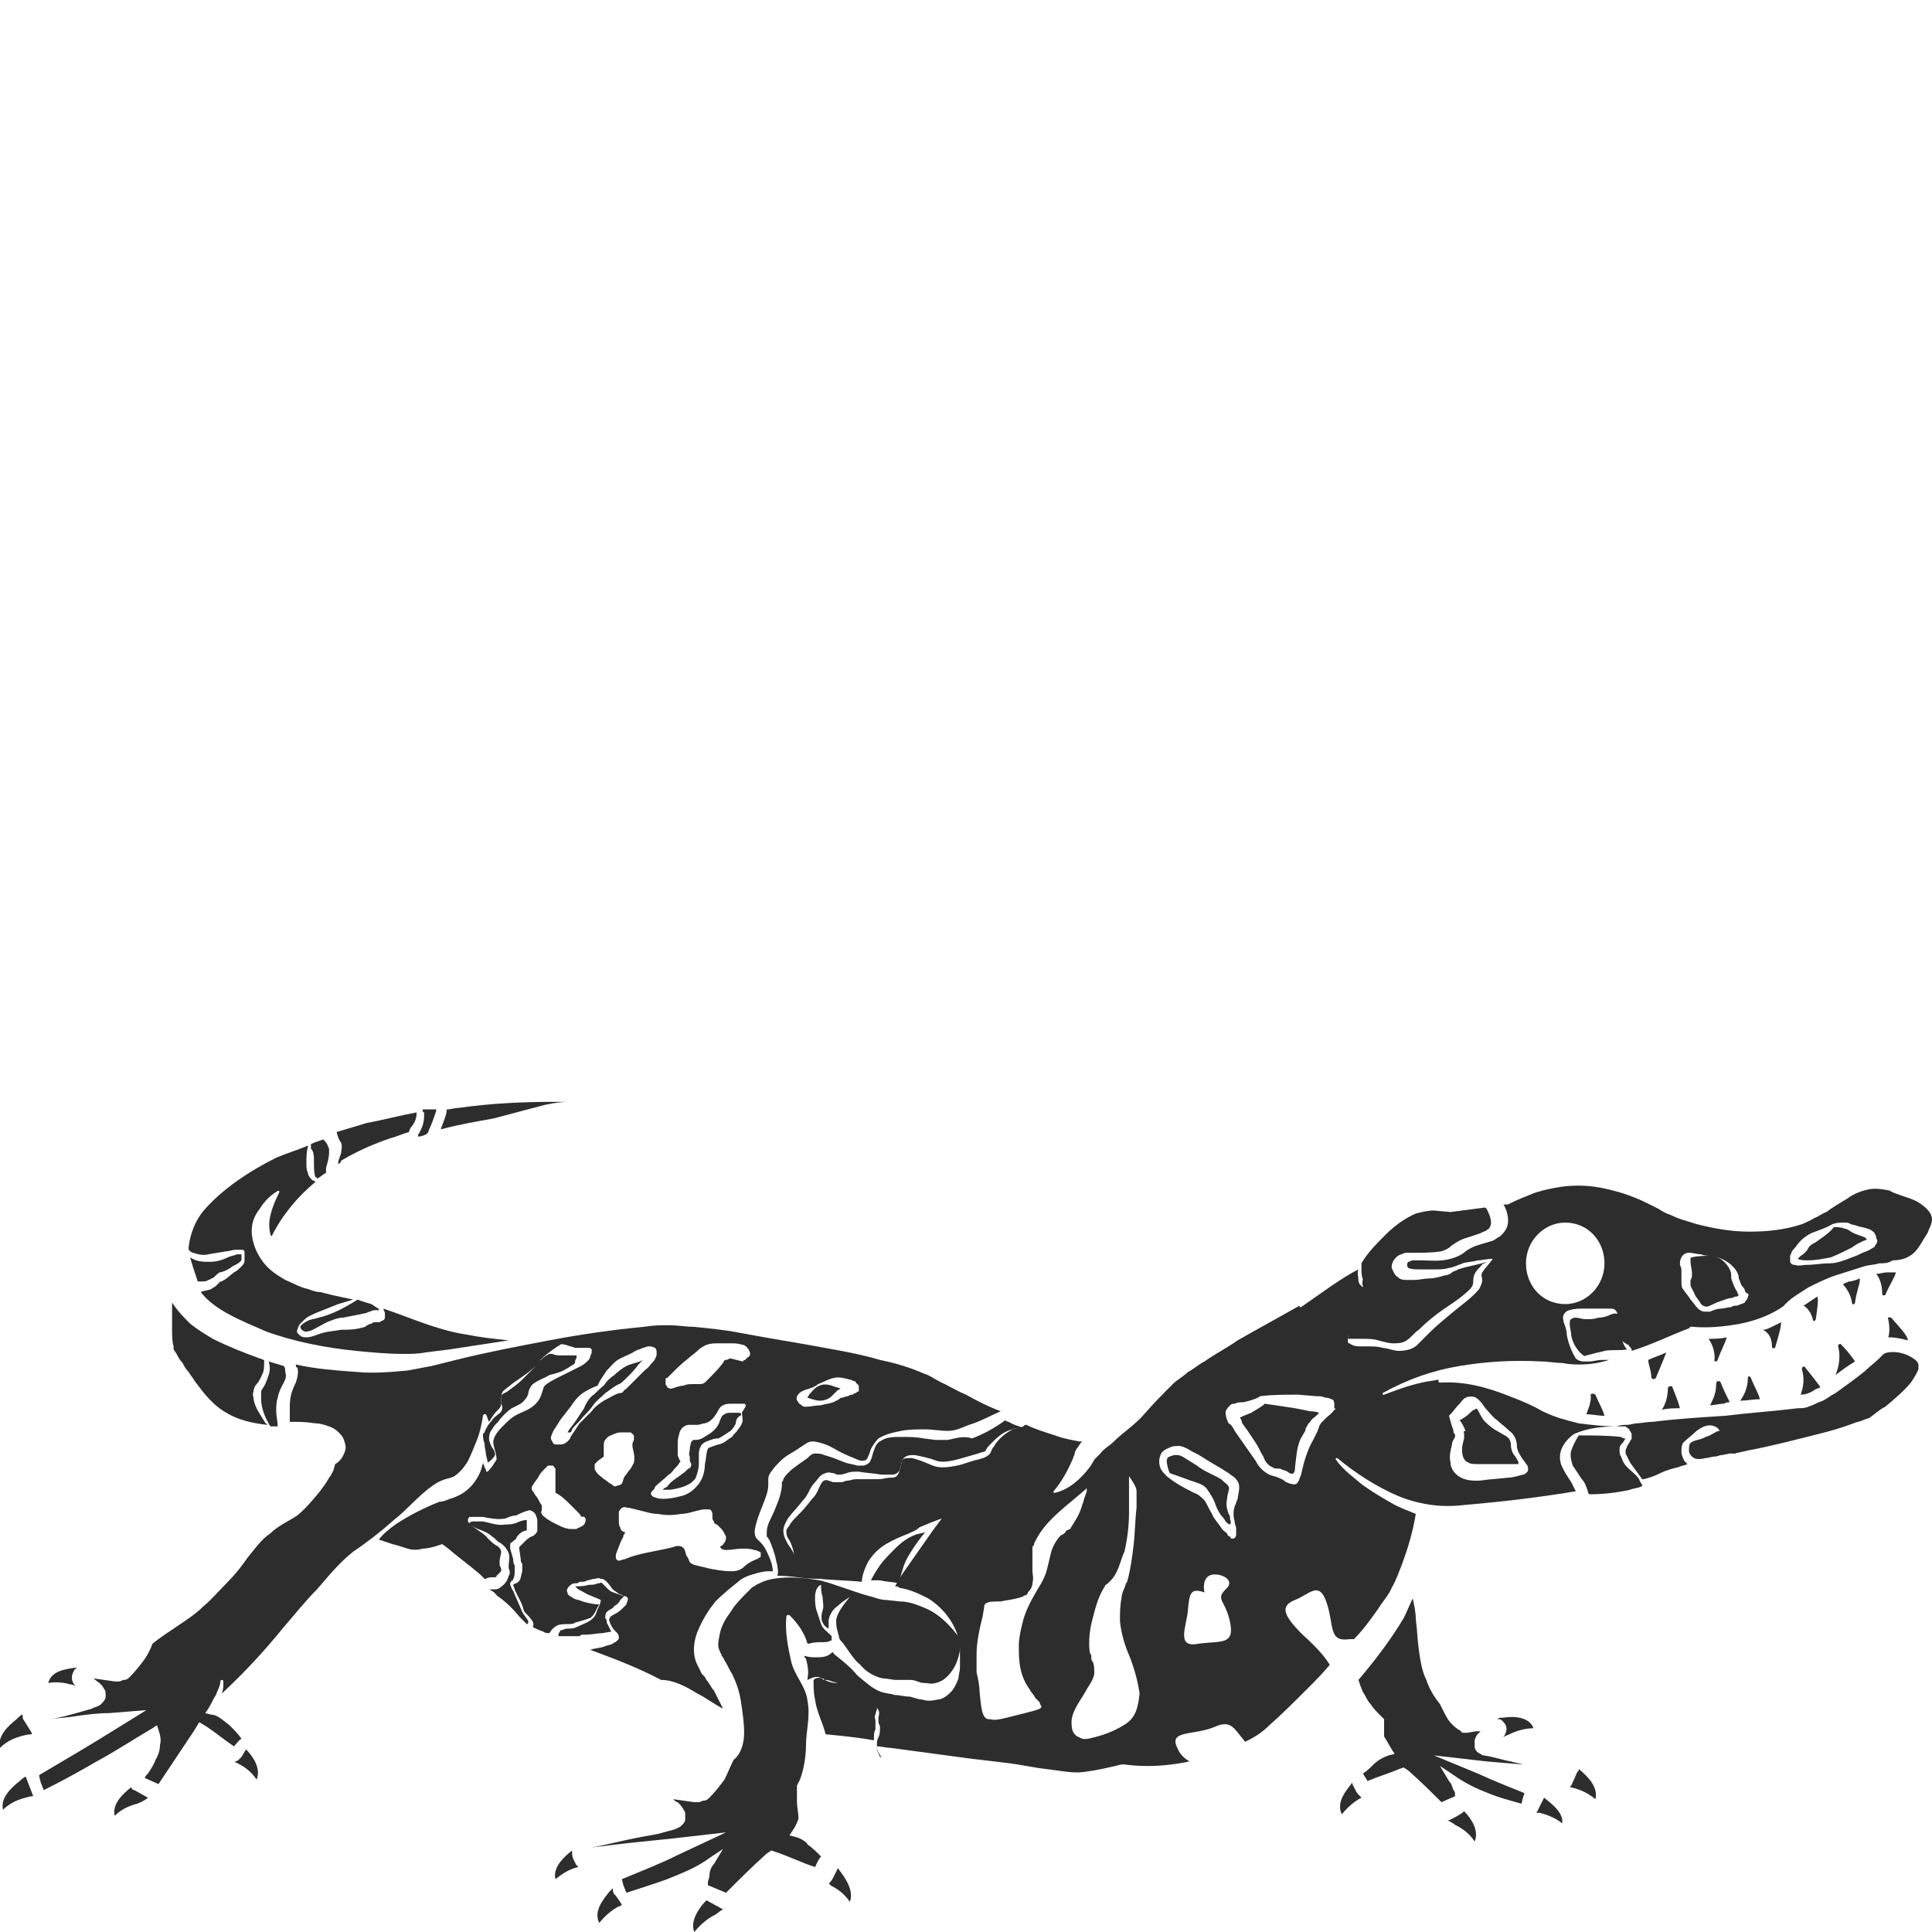 <?xml version="1.0" encoding="utf-8"?>
<!-- Generator: Adobe Illustrator 23.0.0, SVG Export Plug-In . SVG Version: 6.00 Build 0)  -->
<svg version="1.1" id="Layer_1" xmlns="http://www.w3.org/2000/svg" xmlns:xlink="http://www.w3.org/1999/xlink" x="0px" y="0px"
	 viewBox="0 0 128 128" style="enable-background:new 0 0 128 128;" xml:space="preserve">
<style type="text/css">
	.st0{fill:#2D2D2D;}
</style>
<g>
	<path class="st0" d="M127.2,82.5c0.2-0.3,0.3-0.5,0.5-0.8c0.1-0.3,0.3-0.6,0.3-0.9c0-0.5-0.5-0.9-1-1.2c-0.6-0.3-1.2-0.4-1.8-0.7
		l0.1,0c-0.5-0.1-1-0.2-1.5-0.1c-0.5,0.1-1,0.3-1.4,0.6c-0.5,0.3-1,0.6-1.4,0.9c-0.3,0.1-0.5,0.3-0.8,0.4c-0.3,0.2-0.6,0.3-0.8,0.4
		c-1.2,0.4-2.4,0.5-3.5,0.5c-1.2,0-2.3-0.2-3.5-0.5c-0.6-0.2-1.1-0.3-1.7-0.6c-0.3-0.1-0.5-0.2-0.8-0.4l-0.8-0.4c-1-0.5-2-0.8-3-1
		c-1-0.2-2.1-0.2-3.1,0c-0.5,0.1-1,0.2-1.5,0.4c-0.5,0.2-1,0.4-1.4,0.6l-0.2,0.1l-0.1,0c-0.1,0-0.2,0-0.2,0c0.1,0.1,0.1,0.2,0.2,0.4
		c0.1,0.3,0.2,0.8,0,1.2c-0.1,0.2-0.3,0.4-0.4,0.5c-0.2,0.1-0.3,0.2-0.5,0.3c-0.3,0.1-0.7,0.2-1,0.3c-0.3,0.1-0.5,0.2-0.8,0.4
		c-0.2,0.2-0.6,0.4-1,0.5c-0.7,0.2-1.4,0.1-2,0.1c-0.2,0-0.3,0-0.5,0c-0.1,0-0.2,0.1-0.3,0.1c-0.1,0.1-0.1,0.3,0,0.4
		c0.2,0.1,0.5,0.1,0.8,0.1c0.3,0,0.7,0,1,0c0.3,0,0.6,0,0.9-0.1c0.2,0,0.3-0.1,0.4-0.1c0.2-0.1,0.3-0.1,0.5-0.2
		c0.3-0.1,0.7-0.1,1-0.2c0.3,0,0.6-0.1,1-0.1c-0.2,0.3-0.5,0.6-0.7,0.9c-0.1,0.2,0,0.3,0,0.5c0,0.2-0.1,0.4-0.2,0.6
		c-0.5,0.6-1.1,1-1.7,1.5c-0.6,0.5-1.1,0.9-1.6,1.4c-0.3,0.3-0.5,0.5-0.8,0.8c-0.3,0.3-0.8,0.4-1.2,0.4c-0.4,0-0.8-0.2-1.1-0.2
		c-0.3-0.1-0.7-0.1-1-0.1l-0.5,0c-0.2,0-0.4,0-0.7-0.2c-0.1,0-0.1-0.1-0.1-0.2c0-0.1,0-0.1,0-0.2c0-0.1,0-0.2,0.1-0.3
		c0.1-0.2,0.1-0.4,0.2-0.5c0.2-0.3,0.4-0.7,0.6-1c0.2-0.3,0.5-0.6,0.5-0.9c0-0.2-0.1-0.3-0.2-0.5C90.1,85.2,90,85,90,84.8
		c0-0.2-0.1-0.5,0-0.7c-0.6,0.3-1.2,0.7-1.8,1.1l-1,0.7c-0.3,0.2-0.7,0.5-1,0.7c0,0-0.1,0-0.1,0c0,0,0-0.1,0-0.1l0,0c0,0,0,0,0,0
		c-1.4,0.8-2.7,1.5-4.1,2.3c-0.7,0.5-1.5,0.9-2.2,1.4c-0.4,0.2-0.7,0.5-1.1,0.7c-0.3,0.3-0.7,0.5-1,0.8c-0.6,0.6-1.3,1.3-1.9,2
		c-0.6,0.7-1.4,1.2-2,1.8c-0.3,0.3-0.7,0.5-0.9,0.8c-0.1,0.1-0.3,0.3-0.4,0.4c0,0.1-0.1,0.1-0.1,0.2c-0.1,0.1-0.1,0.2-0.2,0.3
		c-0.6,0.8-1.4,1.5-2.3,1.7c0,0-0.1,0-0.1,0c0,0,0,0,0-0.1l0,0c0.6-0.7,1-1.5,1.3-2.2c0-0.1,0.1-0.2,0.1-0.3c0-0.1,0.1-0.3,0.2-0.4
		l0.2-0.3l0.1-0.1c-0.1,0-0.1,0-0.2,0c-0.5-0.1-1.1-0.2-1.6-0.4c-0.6-0.2-1.3-0.4-1.9-0.7c-0.1,0-0.1,0-0.2,0.1
		c-0.2,0.1-0.5,0.1-0.7,0.2c-0.4,0.2-0.8,0.5-1.1,0.9c-0.1,0.1-0.1,0.2-0.2,0.3c-0.1,0.1-0.1,0.2-0.2,0.4c-0.3,0.3-0.5,0.3-0.8,0.4
		c-0.5,0.1-0.9,0.3-1.4,0.4c-0.5,0.1-1.1,0.2-1.6,0c-0.5-0.2-0.9-0.4-1.4-0.5c-0.2,0-0.5,0-0.6,0.1c-0.1,0.2-0.1,0.5-0.2,0.7
		c0,0.1-0.1,0.3-0.2,0.4c-0.1,0.1-0.3,0.1-0.4,0.1c-0.3,0-0.5,0.1-0.8,0.1c-0.5,0-1,0-1.5,0c-0.2,0-0.4,0.1-0.6,0.1
		c-0.1,0-0.2,0.1-0.4,0.1c-0.2,0-0.3,0-0.5,0c-0.3-0.1-0.5-0.2-0.6-0.1c-0.1,0-0.2,0.2-0.3,0.4c-0.1,0.2-0.2,0.5-0.4,0.7
		c-0.2,0.2-0.3,0.4-0.5,0.6c-0.3,0.4-0.7,0.7-1,1.1c-0.1,0.2-0.3,0.4-0.3,0.5c0,0.2,0,0.3,0.1,0.5c0.3,0.4,0.4,1,0.5,1.5
		c0,0.1,0.1,0.2,0.1,0.3l0.2,0.3c0.1,0.2,0.2,0.3,0.2,0.5c0.4,0.1,0.7,0.1,1.1,0.1c0.9,0.1,1.9,0.1,2.8,0.2c0-0.4,0.2-0.9,0.4-1.3
		c0.3-0.5,0.7-0.9,1.2-1.2c0.5-0.3,1-0.5,1.5-0.7c0.2-0.1,0.5-0.2,0.7-0.4c0.2-0.1,0.5-0.2,0.7-0.3l0.8-0.3l-0.6,0.8l-0.7,1
		c-0.2,0.3-0.5,0.7-0.7,1c-0.2,0.3-0.5,0.7-0.7,1c-0.1,0.2-0.3,0.5-0.4,0.7c0.1,0,0.2,0,0.3,0.1c0.7,0.1,1.3,0.4,1.9,0.7
		c1.1,0.7,1.9,1.8,2.1,3.1c0,0.1,0,0.2,0,0.3c0,0,0,0,0,0c0,0,0,0.1,0,0.1c0,0.1,0,0.3,0,0.4c0,0.2,0,0.5,0,0.7
		c0,0.2-0.1,0.5-0.1,0.7c-0.1,0.3-0.3,0.7-0.5,0.9c-0.3,0.3-0.6,0.5-0.9,0.5c-0.4,0.1-0.7,0.1-1,0c-0.3,0-0.7-0.2-0.9-0.2
		c-0.3,0-0.6-0.1-0.9-0.1c-0.3-0.1-0.6-0.1-0.9-0.2c-0.6-0.2-1.1-0.7-1.6-1.1c-0.4-0.5-0.9-0.9-1.4-1.3c-0.1-0.1-0.2-0.1-0.2-0.3
		c0,0,0,0.1-0.1,0.1c-0.3,0.3-0.7,0.3-1,0.3c-0.3,0-0.5,0-0.8-0.1c0,0.1,0,0.1,0.1,0.2c0.1,0.4,0.2,0.8,0.1,1.3c0,0,0,0,0,0.1
		c0.2-0.1,0.4-0.2,0.6-0.2c0.1,0,0.2,0,0.3,0.1c0.1,0,0.2,0,0.2,0.1c0.2,0,0.3,0,0.5,0.1c0.4,0.1,0.8,0.2,1.1,0.5
		c0.1,0.1,0.3,0.3,0.4,0.5c0.1,0.1,0.2,0.3,0.4,0.3c0.2,0.1,0.3,0.1,0.5,0.2c0.1,0,0.2,0,0.3,0.1c0.1,0,0.3,0.1,0.4,0.3
		c0.1,0.2,0,0.4,0,0.5c0,0.1,0,0.1,0,0.2c0,0.1,0,0.1,0,0.1c0,0.1,0.1,0.2,0.1,0.3c0,0.3,0,0.5-0.1,0.7c-0.1,0.2-0.1,0.3-0.1,0.5
		c0,0.1,0,0.2,0,0.2c0,0.2,0.1,0.4,0.2,0.6c0,0,0,0,0.1,0c0,0,0,0,0,0c0,0,0,0,0,0l0,0c-0.2-0.2-0.3-0.5-0.3-0.7
		c0.3,0,0.6,0.1,0.9,0.1l5.2,0.7l2.5,0.3c0.9,0.1,1.7,0.3,2.6,0.4c0.9,0.1,1.7,0.3,2.5,0.2c0.8-0.1,1.7-0.3,2.5-0.5l0.1,0l0.1,0
		c1.4,0.2,2.9,0.1,4.3-0.2c-0.3-0.2-0.6-0.4-0.8-0.9c-0.6-1.2,1.1-0.8,2.5-1.4c1.1-0.5,1.3,0.2,2,1c0.6-0.3,1.1-0.6,1.6-1.1
		c0.8-0.7,1.7-1.6,2.5-2.4c0.5-0.5,1-1,1.5-1.6c-0.3-0.5-0.8-1.1-1.8-2c-1.3-1.3-1.5-1.9-0.5-2.3c1-0.4,1.6-1.3,2.1,0.2
		c0.5,1.5,0.1,2.6,1.5,2.4c0.1,0,0.2,0,0.3,0c0.6-0.6,1.1-1.3,1.6-2c0.3-0.5,0.7-0.9,0.9-1.4c0.3-0.5,0.5-1.1,0.7-1.6
		c0.4-1.1,0.7-2.1,0.9-3.3c-0.5-0.2-1-0.4-1.4-0.6c-0.7-0.4-1.4-0.8-2.1-1.3c-0.6-0.5-1.3-1-1.8-1.7c0,0,0-0.1,0-0.1c0,0,0,0,0.1,0
		l0,0c1.2,1,2.6,1.9,4,2.5c0.7,0.3,1.5,0.5,2.2,0.6c0.7,0.1,1.5,0.1,2.3,0c2.4-0.2,4.9-0.5,7.3-0.9c-0.1-0.2-0.2-0.4-0.3-0.6
		c-0.2-0.3-0.4-0.6-0.6-1c-0.2-0.4-0.2-0.9,0-1.3c0.2-0.4,0.5-0.7,0.8-0.9c0.9-0.4,1.9-0.5,2.9-0.5c0.1,0,0.3,0,0.4,0
		c0.1,0,0.1,0,0.2,0.1c0.1,0,0.2,0.2,0.3,0.4c0,0.1,0,0.2,0,0.2c0,0.1,0,0.1,0,0.1c0,0.1-0.1,0.1-0.1,0.2c-0.1,0.1-0.1,0.2-0.2,0.3
		c0,0.1-0.1,0.2-0.1,0.3c0,0,0,0.1,0,0.2c0.1,0.2,0.2,0.4,0.3,0.6c0.3,0.4,0.5,0.7,0.8,1.1c0,0,0,0,0.1,0c0.4-0.1,0.7-0.2,1.1-0.4
		c0.4-0.2,0.8-0.3,1.2-0.4c0.2-0.1,0.4-0.1,0.6-0.2c-0.1-0.1-0.1-0.1-0.2-0.2c-0.1-0.2-0.2-0.4-0.2-0.6c0-0.2,0-0.4,0.1-0.6
		c0.3-0.3,0.6-0.5,0.9-0.8c0.3-0.2,0.7-0.5,1.2-0.3c0.3,0.1,0.4,0.4,0.4,0.6c0.1,0.2,0.1,0.4,0.2,0.5c0.1,0.1,0.3,0.3,0.4,0.4
		l0.2,0.2c0,0,0,0,0.1,0.1l0.9-0.2c1.6-0.3,3.1-0.7,4.7-1.1c0.8-0.2,1.5-0.4,2.3-0.7c0.2-0.1,0.4-0.1,0.6-0.2
		c0.2-0.1,0.4-0.1,0.5-0.2c0.3-0.2,0.6-0.5,1-0.7c0.6-0.5,1.2-1,1.7-1.6c0.2-0.3,0.4-0.6,0.5-0.9c0-0.1,0-0.2,0-0.3
		c0-0.1-0.1-0.2-0.2-0.3c-0.5-0.4-1.2-0.6-1.8-0.5c-0.1,0-0.3,0.1-0.3,0.1c0,0,0,0,0,0l-0.1,0.1l-0.2,0.2c-0.3,0.3-0.6,0.5-0.9,0.8
		c-0.6,0.5-1.3,1-2,1.5c-0.4,0.2-0.7,0.5-1.1,0.6c-0.2,0.1-0.4,0.2-0.7,0.3c-0.2,0.1-0.5,0.1-0.7,0.1c-1.6,0.2-3.2,0.3-4.8,0.5
		c-1.6,0.1-3.2,0.2-4.8,0.4c-0.4,0-0.8,0.1-1.1,0.1c-0.1,0-0.4,0.1-0.6,0.1c-0.2,0-0.4,0-0.7,0.1c-0.9,0-1.7-0.1-2.5-0.2
		c-0.8-0.2-1.6-0.4-2.4-0.8c-0.7-0.4-1.4-0.7-2.2-1c-1.5-0.6-3-1-4.6-0.9c0,0-0.1,0-0.1-0.1c0,0,0-0.1,0-0.1
		c-0.4,0.1-0.7,0.1-1.1,0.2c-0.9,0.2-1.7,0.5-2.5,0.8c0,0-0.1,0-0.1,0c0,0,0-0.1,0-0.1c1.6-0.9,3.3-1.5,5.1-1.8
		c1.8-0.3,3.6-0.4,5.4-0.3c0.5,0,0.9,0.1,1.4,0.1c0.5,0.1,0.8,0.1,1.2,0.1c0.6,0,1.3-0.1,1.9-0.3c-0.2,0-0.3,0-0.5,0
		c-0.3,0-0.5,0.1-0.8,0.1c-0.1,0-0.3,0-0.4,0c-0.2,0-0.4-0.1-0.5-0.2c-0.3-0.5-0.5-1-0.6-1.6c0-0.3-0.1-0.5-0.2-0.8
		c0-0.1-0.1-0.3,0-0.5c0.1-0.2,0.3-0.3,0.4-0.3c0.3-0.1,0.6-0.1,0.8-0.1c0.2,0,0.5,0,0.7,0l0.8,0c0.1,0,0.3,0,0.4,0
		c0.1,0,0.3,0,0.4,0.2c0.2,0.3,0.1,0.6,0,0.9c0,0.2,0,0.5,0.1,0.7c0.1,0.2,0.3,0.4,0.5,0.5c0,0,0.1,0.1,0.2,0.1
		c0,0.1,0.1,0.1,0.2,0.3c0,0,0,0.1,0,0.1c1.3-0.4,2.5-1,3.8-1.5l0.1-0.1l0.1,0c1,0.1,2.1,0,3.2-0.2c1-0.2,2.1-0.6,2.9-1.2l-0.1,0.1
		c0.5-0.6,1.1-0.9,1.7-1.3c0.6-0.3,1.2-0.6,1.8-0.8c0.6-0.2,1.3-0.4,1.9-0.6c0.3-0.1,0.7-0.1,1-0.2c0.3,0,0.6,0,0.9-0.2
		C126.4,83.5,126.9,83,127.2,82.5z M70.6,101.5c-0.1,0.1-0.2,0.2-0.3,0.2c-0.3,0.3-0.6,0.8-0.7,1.3c-0.1,0.4-0.2,0.9-0.3,1.2
		c-0.1,0.3-0.3,0.7-0.5,1c-0.4,0.7-0.9,1.5-1.1,2.5c-0.1,0.4-0.2,0.9-0.2,1.3c0,0.5,0,1,0.1,1.5c0.1,0.5,0.3,1,0.6,1.4
		c0.1,0.2,0.3,0.4,0.4,0.6l0.2,0.2c0.1,0.1,0.1,0.1,0.1,0.2c0.1,0.1,0.1,0.2,0.1,0.2c0,0,0,0-0.1,0.1c-0.2,0.1-0.6,0.2-1,0.3
		l-1.2,0.3c-0.4,0.1-0.8,0.2-1.1,0.1c-0.6,0.1-0.6-1-0.7-1.8c0-0.4-0.1-0.9-0.2-1.3c0-0.4,0-0.8,0-1.2c0-0.8,0.2-1.7,0.4-2.5
		l0.1-0.6c0-0.2,0.1-0.3,0.2-0.3c0.1-0.1,0.5-0.1,0.9-0.1c0.4-0.1,0.8-0.1,1.4-0.3c0.1,0,0.1-0.1,0.2-0.1c0.1,0,0.2-0.1,0.2-0.2
		c0.2-0.2,0.3-0.4,0.3-0.6c0.1-0.4,0-0.6,0-0.8c0-0.4,0-0.8,0-1.2l0-0.3c0-0.1,0-0.2,0.1-0.2c0-0.2,0.1-0.3,0.2-0.5
		c0.7-1.3,2.2-2.3,3.3-3.3l0,0l0,0.2l-0.1,0.3c-0.1,0.2-0.1,0.4-0.2,0.6c-0.1,0.4-0.3,0.8-0.5,1.1c-0.1,0.2-0.2,0.3-0.3,0.5
		C70.7,101.4,70.6,101.4,70.6,101.5z M74.6,114.2c-0.6,0.4-1.3,0.7-2.1,0.9c-0.4,0.1-0.7,0.2-1,0c-0.3-0.1-0.5-0.4-0.5-0.8
		c-0.1-0.8,0.5-1.5,0.9-2.2c0.2-0.4,0.5-0.7,0.6-1.2c0-0.3,0-0.6-0.1-0.8c-0.1-0.1-0.1-0.2-0.1-0.3c0-0.1,0-0.2-0.1-0.3
		c-0.1-0.8,0-1.6,0.2-2.3c0.2-0.8,0.4-1.5,0.8-2.1c0-0.1,0.1-0.1,0.2-0.2c0.1-0.1,0.1-0.1,0.2-0.2c0.2-0.2,0.3-0.4,0.4-0.6
		c0.2-0.4,0.3-0.9,0.5-1.3c0.2-0.9,0.3-1.7,0.3-2.6c0-0.4,0-0.9,0-1.3l0-0.6l0-0.3c0,0,0-0.1,0-0.1c0,0,0,0,0-0.1
		c0.2,0.3,0.5,0.7,0.5,1c0,0,0,0.1,0,0.1c0,0,0,0,0,0l0,0.1c0,0.1,0,0.2,0,0.3c0,0.2,0,0.4,0,0.6c-0.1,0.8-0.1,1.7-0.2,2.5
		c-0.1,0.8-0.2,1.6-0.4,2.3c0,0.1-0.1,0.2-0.1,0.2l-0.1,0.3c-0.1,0.2-0.2,0.5-0.2,0.7c-0.1,0.5-0.1,1-0.1,1.5c0.1,1,0.4,1.8,0.7,2.5
		c0.3,0.8,0.5,1.6,0.6,2.3C75.4,113.2,75.2,113.8,74.6,114.2z M81.5,107.5c0.3,1.5-0.6,1.2-2.1,1.4c-1.5,0.3-0.8-1.1-0.7-2.2
		c0.1-1.2,0.2-1.5,1.1-1.2c0,0-0.2-0.8,0.3-1.1c0.5-0.3,1.9,0.2,1.1,0.9C80.5,106,81.2,106,81.5,107.5z M82,99.3
		c-0.1,0.2-0.1,0.3-0.2,0.5c-0.1,0.3-0.1,0.7,0,1c0,0.2,0.1,0.3,0.1,0.5c0,0.1,0,0.2,0,0.3c0,0.1,0,0.2-0.1,0.3
		c-0.2,0.1-0.3,0-0.3-0.1c-0.1,0-0.2-0.1-0.2-0.2c-0.1-0.1-0.3-0.2-0.4-0.4c-0.2-0.3-0.5-0.6-0.6-0.9c-0.2-0.3-0.3-0.6-0.5-0.9
		c-0.2-0.2-0.4-0.4-0.7-0.5c-0.6-0.3-1.2-0.6-1.8-1.1c-0.3-0.3-0.5-0.5-0.5-1c0-0.2,0.1-0.5,0.2-0.6c0.2-0.2,0.3-0.2,0.5-0.3
		c0.2-0.1,0.4-0.1,0.6-0.1c0.2,0,0.4,0.1,0.6,0.2c0.3,0.2,0.6,0.3,0.9,0.5c0.6,0.4,1.2,0.7,1.8,1.1c0.1,0.1,0.3,0.2,0.4,0.3
		c0.1,0.1,0.3,0.3,0.3,0.6C82.1,98.9,82,99.1,82,99.3z M88.4,93.4c-0.2,0.3-0.4,0.4-0.5,0.5c-0.1,0.1-0.3,0.3-0.4,0.4
		c0,0.1-0.1,0.1-0.1,0.2c0,0.1-0.1,0.2-0.1,0.3c-0.1,0.2-0.2,0.4-0.3,0.6c-0.4,0.7-0.6,1.4-0.8,2.3c-0.1,0.2-0.1,0.4-0.3,0.6
		c-0.2,0.1-0.3,0-0.4,0c-0.1,0-0.2-0.1-0.3-0.1C85,98,84.9,98,84.7,97.9c-0.2-0.1-0.4-0.1-0.6-0.2c-0.4-0.2-0.7-0.5-0.9-0.9
		c-0.2-0.3-0.5-0.7-0.7-1l-0.7-1c-0.1-0.2-0.2-0.4-0.4-0.5c-0.1-0.2-0.2-0.4-0.2-0.8c0.1-0.2,0.2-0.3,0.3-0.4
		c0.1-0.1,0.2-0.1,0.3-0.1c0.2-0.1,0.4-0.1,0.6-0.1c0.4-0.1,0.8-0.2,1.1-0.4c0.8-0.1,1.6-0.1,2.5-0.1l1.2,0.1c0.2,0,0.4,0,0.6,0.1
		c0.1,0,0.2,0,0.4,0.1c0.1,0,0.2,0.1,0.2,0.3c0,0.1,0,0.2,0,0.3C88.5,93.3,88.5,93.4,88.4,93.4z M96.3,94.8c-0.1-0.3-0.2-0.6-0.3-1
		c0.3-0.3,0.4-0.5,0.7-0.8c0.1-0.1,0.2-0.3,0.4-0.4c0.2-0.1,0.5-0.1,0.7,0c0.4,0.3,0.5,0.6,0.7,0.8c0.2,0.2,0.4,0.5,0.7,0.7
		c0.2,0.2,0.5,0.4,0.8,0.7c0.3,0.2,0.5,0.6,0.5,1c0,0.3,0.2,0.6,0.4,0.9c0.1,0.1,0.2,0.3,0.3,0.4c0,0.1,0.1,0.2,0,0.4
		c-0.1,0.1-0.2,0.2-0.3,0.2c-0.4,0.1-0.7,0.2-1,0.2l-1,0.1c-0.3,0-0.7,0.1-1,0.1c-0.3,0-0.7,0-1.1-0.2c-0.4-0.2-0.7-0.6-0.7-1
		c-0.1-0.4,0-0.8,0.1-1.2c0-0.2,0.1-0.3,0.2-0.5l0-0.1c0,0,0,0,0-0.1C96.3,95,96.3,94.9,96.3,94.8z M103.7,86.4
		c-1.5,0-2.6-1.2-2.6-2.7c0-1.5,1.2-2.7,2.6-2.7c1.5,0,2.6,1.2,2.6,2.7C106.3,85.2,105.1,86.4,103.7,86.4z M115.8,85.9
		c0,0.2-0.2,0.3-0.2,0.4c-0.2,0.1-0.3,0.1-0.5,0.2c-0.1,0-0.3,0-0.4,0.1c-0.2,0-0.5,0.1-0.7,0.1c-0.2,0-0.5,0.1-0.7,0.2
		c-0.1,0-0.3,0-0.4,0c-0.1,0-0.3-0.1-0.4-0.2c-0.2-0.2-0.3-0.4-0.5-0.6c-0.1-0.2-0.3-0.4-0.5-0.7c-0.1-0.1-0.1-0.3-0.1-0.5
		c0-0.1,0-0.2,0-0.4c0-0.1,0-0.2,0-0.3c0-0.1,0-0.2-0.1-0.4c0-0.2,0-0.3,0.1-0.5c0.1-0.2,0.3-0.3,0.5-0.3c0.3,0,0.5,0.1,0.8,0.1
		c0.2,0.1,0.5,0.1,0.7,0.1c0.5,0.1,1,0.3,1.4,0.7c0.2,0.2,0.4,0.5,0.4,0.8c0.1,0.2,0.1,0.4,0.3,0.6c0,0,0.1,0.1,0.1,0.2
		c0,0.1,0.1,0.1,0.1,0.2C115.8,85.6,115.9,85.8,115.8,85.9z M124.3,82.4c0,0.1-0.1,0.1-0.1,0.2c-0.3,0.2-0.5,0.3-0.8,0.4
		c-0.2,0.1-0.4,0.2-0.7,0.3c-0.5,0.2-1,0.4-1.5,0.4c-0.5,0-1,0.1-1.5,0.1c-0.3,0-0.5,0.1-0.8,0c-0.1,0-0.2,0-0.3-0.2
		c0-0.1,0-0.1,0-0.2c0-0.1,0-0.1,0-0.2c0.1-0.2,0.1-0.3,0.2-0.4c0.2-0.2,0.3-0.4,0.5-0.6c0.2-0.2,0.5-0.4,0.7-0.5
		c0.5-0.2,0.9-0.3,1.4-0.6c0.3-0.1,0.5-0.1,0.8-0.1c0.1,0,0.3,0,0.4,0.1l0.4,0.1c0.2,0.1,0.5,0.1,0.7,0.2c0.1,0,0.3,0.1,0.4,0.2
		c0,0,0.1,0.1,0.1,0.1c0,0.1,0.1,0.1,0.1,0.3C124.4,82.2,124.4,82.3,124.3,82.4z"/>
	<path class="st0" d="M20.8,77c0,0.4,0,0.7,0.1,1C21,78,21,78,21,78.1c0.2-0.1,0.4-0.3,0.6-0.4c0-0.1,0-0.2,0-0.3
		c0.1-0.4,0.2-0.7,0.2-1c0-0.2,0-0.3,0-0.3c-0.1-0.2-0.1-0.3-0.2-0.4c-0.1-0.1-0.1-0.2-0.2-0.2c0,0,0,0,0,0
		c-0.3,0.1-0.6,0.2-0.8,0.3c0,0.1,0,0.2,0,0.3C20.8,76.3,20.8,76.6,20.8,77z"/>
	<path class="st0" d="M81.4,100.3c-0.1-0.3-0.2-0.6-0.1-1c0-0.3,0.2-0.7,0.1-0.8c0-0.1-0.3-0.3-0.5-0.5c-0.5-0.3-1.1-0.5-1.6-0.9
		l-0.8-0.5c-0.3-0.2-0.4-0.2-0.7-0.2c-0.3,0.1-0.5,0.1-0.5,0.4c0,0.2,0.1,0.6,0.2,0.8c0.6,0.2,1.1,0.4,1.7,0.6
		c0.3,0.1,0.6,0.2,0.8,0.5c0.2,0.3,0.4,0.6,0.5,0.9c0.1,0.3,0.2,0.5,0.4,0.8c0.1,0.1,0.2,0.2,0.3,0.4c0.1,0.1,0.2,0.2,0.3,0.2
		c0,0,0.1-0.2,0-0.3C81.5,100.6,81.5,100.4,81.4,100.3z"/>
	<path class="st0" d="M97,95c0,0,0,0.1,0,0.2l0,0.1l-0.1,0.4c-0.1,0.5,0,1.1,0.4,1.2C97.4,97,97.7,97,98,97c0.3,0,0.6,0,0.8,0
		c0.6,0,1.2,0,1.7,0c0.1,0,0.1,0,0.1,0c0,0,0,0,0-0.1c0-0.1-0.1-0.2-0.2-0.4c-0.2-0.2-0.3-0.5-0.3-0.8c0-0.3-0.2-0.5-0.4-0.6
		c-0.2-0.1-0.5-0.3-0.7-0.4c-0.3-0.2-0.5-0.4-0.7-0.6c-0.2-0.3-0.3-0.5-0.4-0.7c-0.1-0.1-0.1-0.1-0.2,0c-0.1,0-0.2,0.1-0.3,0.2
		c-0.2,0.2-0.5,0.4-0.7,0.5c0.2,0.2,0.3,0.5,0.4,0.7C96.9,94.8,97,94.9,97,95z"/>
	<path class="st0" d="M24.6,86.4C24.6,86.4,24.6,86.4,24.6,86.4C24.6,86.4,24.6,86.4,24.6,86.4c-0.3-0.1-0.7-0.2-0.9-0.3
		c0,0,0,0,0,0c-0.8,0.5-1.7,1-2.6,1.2c-0.3,0.1-0.5,0.1-0.7,0.2c-0.2,0.1-0.5,0.3-0.5,0.4c0,0.2,0.3,0.4,0.5,0.3
		c0.2,0,0.5-0.2,0.7-0.3c0.2-0.1,0.5-0.3,0.8-0.4c0.3-0.1,0.5-0.2,0.8-0.2c0.5-0.1,1.1-0.2,1.5-0.3c0.1,0,0.2-0.1,0.3-0.1
		c0.2-0.1,0.3-0.1,0.5-0.1l0.1,0c0,0,0,0,0,0c0-0.1,0,0,0-0.1C25,86.7,24.8,86.5,24.6,86.4z"/>
	<path class="st0" d="M22.6,75.7c0.1,0.3,0,0.5,0,0.7c-0.1,0.3-0.2,0.5-0.2,0.7c0.1,0,0.2-0.1,0.2-0.2c1-0.6,2.1-1.1,3.3-1.5
		c0.4-0.1,0.8-0.3,1.2-0.4c0-0.1,0.1-0.3,0.2-0.4c0.3-0.4,0.3-0.7,0.3-0.9c0,0,0,0,0,0c-1.1,0.2-2.2,0.5-3.3,0.7
		c-0.7,0.2-1.3,0.4-2,0.6c0,0,0,0,0,0C22.4,75.4,22.5,75.6,22.6,75.7z"/>
	<path class="st0" d="M95,116.3l3.5,0.4l2.4,0.2c-0.3-0.1-0.5-0.1-0.8-0.2c-0.6-0.1-1.1-0.3-1.8-0.4c-0.1,0-0.2-0.1-0.4-0.2
		c-0.1-0.1-0.2-0.2-0.2-0.4c0-0.1,0-0.3,0-0.4c0.1-0.4,0.3-0.5,0.4-0.6c0,0,0,0,0,0l-0.3,0l-0.6,0.1c0,0-0.2,0-0.2,0
		c-0.1,0-0.2,0-0.2-0.1c-0.1-0.1-0.2-0.1-0.3-0.2c-0.4-0.3-0.6-0.6-0.8-1c-0.1-0.2-0.2-0.4-0.3-0.6c-0.4-0.5-0.7-1-0.9-1.6
		c-0.3-0.6-0.4-1.3-0.5-2c-0.1-0.7-0.1-1.3-0.2-2c0-0.5-0.1-0.9-0.2-1.4c-0.2,0.4-0.4,0.9-0.6,1.3c-0.9,1.5-1.9,2.8-3,4.1
		c0.1,0.3,0.2,0.6,0.3,0.8c0.2,0.3,0.3,0.6,0.5,0.8c0.2,0.3,0.4,0.5,0.7,0.8l0.2,0.2l0,0.1c0,0.3,0,0.6,0,1c0,0.1,0.1,0.2,0.1,0.2
		c0.1,0.2,0.3,0.5,0.4,0.7l0.2,0.3l-0.4,0.1c-0.3,0.1-0.7,0.3-1,0.6c-0.2,0.2-0.4,0.4-0.7,0.6c0.1,0.2,0.2,0.3,0.3,0.5
		c0.7-0.3,1.4-0.5,2.1-0.8l0.3-0.1l0.3,0.2c0.8,0.7,1.5,1.4,2.2,2.1l0.9-0.4c0,0,0-0.1,0-0.1c0-0.1,0-0.2-0.1-0.3
		c-0.1-0.2-0.1-0.4-0.3-0.6l-0.6-1l0.9,0.6c0.7,0.5,1.5,0.9,2.3,1.2c0.7,0.3,1.5,0.5,2.2,0.7l0.1-0.4l0.1-0.3c-1-0.4-2-0.8-3.1-1.3
		L95,116.3z"/>
	<path class="st0" d="M16,83.1c-0.1,0-0.2,0-0.3,0c-0.2,0.1-0.4,0.1-0.6,0.2c-0.4,0.2-0.8,0.3-1.2,0.3c-0.4,0-0.9,0-1.3-0.3
		c0.1,0.4,0.3,1,0.5,1.6c0.1,0,0.1,0,0.2,0c0.2,0,0.4,0,0.5-0.1c0.1,0,0.2-0.1,0.2-0.1c0.1,0,0.2-0.1,0.3-0.2l0.1-0.1
		c0,0,0.1,0,0.1-0.1l0.1,0l0.3-0.1c0.2-0.1,0.4-0.2,0.5-0.3c0.2-0.1,0.4-0.2,0.5-0.3c0.1-0.1,0.1-0.1,0.1-0.2c0-0.1,0-0.2,0-0.3
		C16,83,16,83.1,16,83.1z"/>
	<path class="st0" d="M32.7,74.1c1.1-0.3,2.3-0.6,3.4-0.9c0.5-0.1,1-0.2,1.6-0.2c-0.3,0-0.7,0-1,0c-2.1,0-4.2,0.1-6.3,0.4
		c-0.3,0-0.5,0.1-0.8,0.1c0,0.3-0.2,0.8-0.4,1.3c0,0,0.1,0,0.1,0C30.4,74.5,31.6,74.3,32.7,74.1z"/>
	<path class="st0" d="M52.7,121.7l-0.4-0.1l0.2-0.3c0.2-0.3,0.3-0.5,0.4-0.8c0-0.4-0.1-0.8-0.1-1.1c0-0.4,0-0.8,0-1.1l0,0l0.2-0.4
		c0.2-0.5,0.4-1.4,0.4-2.3c0-0.9,0.3-1.9,0.1-2.9c-0.1-1-0.9-1.7-1.1-2.7c-0.2-0.9-0.4-1.9-0.3-2.9c0,0,0-0.1,0.1-0.1c0,0,0,0,0.1,0
		c0.6,0.6,1,1.2,1.2,1.9c0,0,0.1,0,0.1,0c0.3-0.1,0.6-0.1,0.8-0.1c0.2,0,0.5,0,0.6-0.1c0.1,0,0.1,0,0.1-0.2c0,0,0-0.1,0-0.1
		c0,0,0,0,0,0c0,0,0,0-0.1-0.1c-0.2-0.2-0.5-0.4-0.6-0.7c-0.1-0.3-0.2-0.6-0.3-0.9c-0.1-0.3-0.1-0.6-0.1-0.9c0-0.3,0.1-0.7,0.4-0.8
		c0,0,0,0,0,0c0,0,0,0,0,0c0,0.3,0,0.5,0.1,0.8c0,0.3,0.1,0.6,0,0.9c-0.1,0.3-0.1,0.6,0,0.8c0.1,0.2,0.2,0.3,0.4,0.4
		c0-0.2,0-0.4,0-0.6c0.1-0.4,0.3-0.7,0.6-0.9c0.2-0.2,0.5-0.4,0.8-0.6c0,0,0,0,0,0c0,0,0,0,0,0c-0.4,0.5-0.8,1-0.9,1.5
		c0,0.3,0,0.5,0.1,0.8l0.1,0.4c0,0.1,0.1,0.2,0.2,0.3c0.4,0.5,0.7,1.1,1.2,1.5c0.4,0.5,1,0.8,1.5,0.9c0.3,0,0.6,0.1,0.9,0.1
		c0.3,0,0.6,0,0.9,0c0.4,0,0.6,0.2,0.9,0.2c0.3,0,0.5,0.1,0.8,0c0.5-0.1,0.9-0.5,1.2-1c0.3-0.5,0.4-1.1,0.5-1.8c0,0,0,0,0,0l0,0
		c-0.7-1-1.5-1.8-2.5-2.2c-0.5-0.2-1-0.4-1.6-0.4l-0.9-0.1c-0.3,0-0.6-0.1-0.9-0.2c-1.2-0.3-2.3-0.8-3.5-1.1c-1.2-0.2-2.4-0.3-3.5,0
		c-0.3,0.1-0.5,0.2-0.7,0.3c-0.1,0.1-0.2,0.1-0.3,0.2c-0.1,0.1-0.2,0.2-0.3,0.3c-0.4,0.4-0.8,0.8-1.1,1.3c-0.3,0.4-0.6,0.9-0.7,1.4
		c-0.1,0.5-0.2,0.9,0,1.2c0,0.1,0.1,0.2,0.1,0.2l0,0.1l0.1,0.1l0.1,0.2c0.2,0.3,0.3,0.6,0.5,0.9c0.3,0.6,0.5,1.2,0.6,1.9
		c0.1,0.7,0.2,1.3,0.2,2c0,0.7-0.2,1.4-0.7,1.8c-0.2,0.4-0.4,0.9-0.6,1.3c-0.3,0.4-0.6,0.8-1,1.2c-0.1,0.1-0.2,0.2-0.4,0.2
		c-0.1,0-0.2,0.1-0.3,0.1c-0.1,0-0.2,0-0.3,0l-0.7-0.1l-0.7-0.1c0.1,0.1,0.2,0.2,0.3,0.2c0.2,0.2,0.3,0.3,0.5,0.7c0,0.1,0,0.2,0,0.4
		c0,0.2-0.1,0.3-0.2,0.4c-0.2,0.2-0.3,0.2-0.5,0.3c-0.4,0.1-0.7,0.2-1.1,0.3l-1.1,0.2c-1.1,0.2-2.2,0.5-3.3,0.7l0,0
		c0.8-0.1,1.6-0.2,2.5-0.3l2.9-0.3l3.5-0.4l-3.2,1.5c-1.2,0.6-2.5,1.1-3.7,1.6l0,0l0.1,0.4l0.2,0.5c0.9-0.3,1.9-0.6,2.7-0.9
		c1-0.4,2-0.8,2.8-1.4l0.9-0.6l-0.6,1c-0.2,0.2-0.3,0.5-0.3,0.8c0,0.1-0.1,0.3-0.1,0.4c0,0.1,0,0.1,0,0.2l1.2,0.5
		c0.9-0.9,1.8-1.8,2.7-2.6l0.3-0.2l0.3,0.1c0.9,0.3,1.7,0.7,2.6,1c0.1-0.2,0.2-0.5,0.4-0.7c-0.3-0.3-0.6-0.6-0.9-0.8
		C53.5,122.1,53.1,121.8,52.7,121.7z"/>
	<path class="st0" d="M86.8,93.5l-1-0.2l-2-0.3c-0.2,0.2-0.6,0.4-0.9,0.6l-0.5,0.2c-0.2,0.1-0.3,0.1-0.2,0.2c0,0,0.1,0.2,0.1,0.3
		c0.1,0.1,0.2,0.3,0.3,0.4c0.2,0.3,0.4,0.6,0.6,0.9c0.2,0.3,0.3,0.6,0.5,0.9c0.1,0.3,0.3,0.6,0.6,0.7c0.1,0.1,0.3,0.1,0.5,0.1
		c0.2,0.1,0.3,0.1,0.5,0.2c0.1,0.1,0.3,0.2,0.4,0.1c0.1-0.1,0.1-0.3,0.1-0.4c0.1-0.7,0.1-1.5,0.5-2.1c0.1-0.2,0.2-0.3,0.2-0.4
		c0-0.1,0-0.1,0.1-0.2c0-0.1,0.1-0.2,0.2-0.3c0.1-0.2,0.3-0.3,0.4-0.4c0.1-0.1,0.1-0.1,0.2-0.2c0,0,0,0,0,0
		C87.1,93.5,86.9,93.5,86.8,93.5z"/>
	<path class="st0" d="M18.8,91.6c0.1-0.2,0.2-0.4,0.1-0.7c0-0.1,0-0.3-0.1-0.4c-0.3-0.1-0.7-0.2-1-0.3c0.1,0.3,0.1,0.6,0,0.9
		c-0.1,0.3-0.2,0.6-0.4,0.9c-0.1,0.1-0.1,0.2-0.1,0.3c0,0.1,0,0.2,0,0.4c0,0.5,0.2,1.1,0.5,1.6c0,0.1,0.1,0.1,0.1,0.2
		c0.2,0,0.3,0,0.5,0c0-0.3-0.1-0.7-0.1-1c0-0.3,0-0.6,0.1-0.9C18.5,92.1,18.7,91.8,18.8,91.6z"/>
	<path class="st0" d="M11.5,89.2C11.5,89.2,11.5,89.3,11.5,89.2l0,0.1l0,0.1l0.2,0.3c0.1,0.2,0.2,0.4,0.4,0.6
		c0.1,0.2,0.2,0.4,0.4,0.6c0.1,0.2,0.3,0.4,0.4,0.6c0.6,0.8,1.2,1.6,2.1,2.1c0.8,0.5,1.8,0.7,2.7,0.8c0,0,0-0.1-0.1-0.1
		c-0.3-0.5-0.7-1-0.8-1.6c0-0.2-0.1-0.3,0-0.5c0-0.2,0.1-0.4,0.2-0.5c0.2-0.2,0.3-0.5,0.4-0.7c0.1-0.2,0.1-0.5,0.1-0.8
		c0,0,0-0.1,0-0.1h0c-0.1,0-0.2-0.1-0.3-0.1c-1.1-0.4-2.1-0.8-3.1-1.3c-0.5-0.3-1-0.6-1.5-1c-0.4-0.4-0.8-0.8-1.2-1.4
		c0,0.1,0,0.2,0,0.3l0,1.4C11.4,88.4,11.4,88.9,11.5,89.2z"/>
	<path class="st0" d="M33,93.7c-0.2,0.2-0.3,0.2-0.4,0.4c-0.2,0.2-0.4,0.5-0.5,0.8c0,0-0.1,0.1-0.1,0.1c0,0.2,0,0.4,0.1,0.6
		c0,0.3,0.1,0.6,0.1,0.8l0.1,0.4c0,0.1,0,0.1,0,0.1c0.2-0.1,0.4-0.3,0.5-0.5c0-0.2-0.1-0.4-0.2-0.5c-0.1-0.2-0.2-0.4-0.2-0.6
		c0-0.3,0.1-0.5,0.2-0.6c0.1-0.2,0.2-0.3,0.4-0.5c0.2-0.3,0.6-0.7,0.9-0.9c0.4-0.2,0.7-0.3,0.9-0.6c0.1-0.1,0.2-0.3,0.2-0.4
		c0-0.1,0.1-0.4,0.3-0.6c0.4-0.3,0.8-0.4,1.1-0.6c0.4-0.1,0.8-0.2,1.1-0.4c0.2-0.1,0.3-0.2,0.5-0.3c0.1-0.1,0.1-0.1,0.1-0.2
		c0-0.1,0.1-0.2,0.1-0.3c0,0,0-0.1,0-0.1c0,0,0,0-0.1,0c-0.1,0-0.2,0-0.3,0c-0.2,0-0.4,0-0.6,0c-0.2,0-0.4,0-0.6-0.1
		c-0.1,0-0.1,0-0.2,0c-0.1,0-0.1,0.1-0.2,0.1c-0.3,0.2-0.6,0.5-0.8,0.8c-0.1,0.1-0.1,0.1-0.2,0.2c-0.1,0.1-0.2,0.2-0.2,0.2l-0.4,0.4
		c-0.3,0.3-0.6,0.5-1,0.8c-0.2,0.1-0.4,0.2-0.4,0.3c0,0,0,0,0,0.1c0,0.1,0,0.2,0,0.4C33.4,93.3,33.2,93.6,33,93.7z"/>
	<path class="st0" d="M35,107.4c-0.1-0.2-0.3-0.4-0.4-0.6c-0.2-0.5-0.4-0.9-0.6-1.4c-0.1-0.1-0.1-0.2-0.2-0.4c0,0,0-0.1,0-0.1
		c0-0.1,0.1-0.1,0.1-0.2c0.1,0,0.1,0,0.1-0.1c0.1-0.1,0.1-0.4,0.1-0.6c0-0.1,0-0.1,0-0.2c0,0,0,0,0,0l0-0.1
		c-0.1-0.1-0.1-0.3-0.1-0.4l-0.2-0.7c0-0.1,0-0.1,0-0.2c0-0.1,0-0.2,0.1-0.2c0.1-0.1,0.1-0.1,0.1-0.1c0.1-0.1,0.2-0.1,0.2-0.2
		c0.1-0.2,0.4-0.5,0.7-0.5c0.1,0,0.1,0,0,0c0,0,0,0,0-0.1c0-0.1,0-0.2,0-0.3c0-0.1,0-0.2,0-0.3c0,0,0,0,0,0c0,0,0,0,0,0
		c-0.2,0-0.5,0.1-0.7,0.2c-0.3,0.1-0.5,0.1-0.7,0.1c-0.5,0.1-1-0.1-1.5-0.2c-0.2,0-0.5,0-0.7,0c-0.1,0-0.2,0.1-0.2,0.1
		c0,0.1,0.1,0.1,0.2,0.2c0.4,0.3,0.9,0.3,1.3,0.7c0.2,0.1,0.3,0.3,0.5,0.4c0.2,0.1,0.5,0.4,0.6,0.7c0.1,0.3,0,0.6,0,0.8
		c0,0,0,0.1,0,0.1c0,0.1,0,0,0,0.1c0.1,0.2,0.1,0.4,0,0.5c-0.1,0.4-0.3,0.6-0.6,0.8c-0.1,0.1-0.3,0.1-0.5,0.1c0,0-0.1,0-0.1,0
		c-0.1,0-0.1,0-0.1,0c0,0,0,0,0,0c0.1,0,0.1,0.1,0.2,0.1c0.1,0.1,0.2,0.1,0.2,0.2c0,0,0.1,0,0.1,0.1c0.6,0.4,1.1,0.9,1.5,1.4
		c0.2,0.2,0.3,0.3,0.5,0.5c0.1,0,0.1-0.1,0.1-0.2C35,107.5,35,107.4,35,107.4z"/>
	<path class="st0" d="M90.3,85.3c0.1,0.2,0.2,0.3,0.2,0.6c0,0.2,0,0.5-0.2,0.6c-0.1,0.2-0.2,0.3-0.3,0.5c-0.2,0.3-0.4,0.6-0.5,0.9
		c-0.1,0.2-0.1,0.3-0.2,0.5c0,0.1,0,0.2,0,0.2c0,0,0,0,0,0.1c0,0,0,0,0,0c0,0,0.2,0,0.4,0l0.5,0c0.4,0,0.8,0,1.1,0.1
		c0.4,0.1,0.7,0.2,1,0.2c0.3,0,0.6,0,0.9-0.2c0.3-0.2,0.5-0.5,0.8-0.7c0.5-0.5,1.1-1,1.7-1.4c0.6-0.4,1.2-0.8,1.7-1.3
		c0.1-0.1,0.2-0.3,0.2-0.4c0-0.1,0-0.4,0.1-0.6c0.1-0.2,0.2-0.3,0.4-0.5c0.1-0.2,0.3-0.2,0.4-0.3c-0.6,0.2-1.3,0.3-1.9,0.5
		c-0.1,0.1-0.3,0.1-0.4,0.2c-0.1,0.1-0.3,0.2-0.5,0.2c-0.3,0.1-0.7,0.2-1,0.2c-0.3,0-0.7,0.1-1,0.1c-0.2,0-0.3,0-0.5,0
		c-0.2,0-0.4,0-0.6-0.2c-0.2-0.1-0.3-0.4-0.4-0.6c0-0.3,0.1-0.5,0.3-0.7c0.2-0.2,0.4-0.2,0.6-0.3c0.2,0,0.4,0,0.5,0
		c0.7,0,1.3,0,1.9-0.1c0.3-0.1,0.5-0.2,0.7-0.4c0.3-0.2,0.6-0.4,1-0.5c0.3-0.1,0.6-0.2,0.9-0.3c0.1-0.1,0.3-0.1,0.4-0.2
		c0.1-0.1,0.2-0.1,0.2-0.2c0.2-0.3,0-0.8-0.2-1.2c0,0-0.1-0.1-0.1-0.1l-2.3,0.3L95,80.2c-0.4,0-0.8,0.1-1.2,0.2
		c-0.7,0.3-1.4,0.8-2,1.4c-0.6,0.6-1.2,1.2-1.6,1.9c0,0.1,0,0.2,0,0.3c0,0.3,0,0.5,0.1,0.8C90.2,85,90.3,85.1,90.3,85.3z"/>
	<path class="st0" d="M40.5,108.1C40.5,108.1,40.5,108.1,40.5,108.1L40.5,108.1c-0.1-0.2-0.2-0.4-0.3-0.6c0-0.1,0-0.2-0.1-0.3
		c0-0.1,0-0.3,0.1-0.4c0.2-0.2,0.4-0.2,0.5-0.4c0.2-0.1,0.3-0.2,0.4-0.4c0.1-0.1,0.1-0.1,0.2-0.2c0.1-0.1,0.1-0.2,0.1-0.1
		c0,0-0.1,0-0.2,0l-0.3-0.1c-0.2-0.1-0.4-0.1-0.6-0.3c-0.2-0.2-0.3-0.3-0.4-0.4c-0.1-0.1-0.1,0-0.3,0c-0.2,0.1-0.4,0.1-0.6,0.1
		c-0.3,0.1-0.7,0.1-0.9,0.1c0,0,0.1,0.1,0.1,0.1c0.1,0.1,0.3,0.2,0.5,0.3c0.3,0.2,0.7,0.3,1.1,0.5c0,0.2-0.1,0.4-0.2,0.6
		c-0.1,0.2-0.1,0.4-0.3,0.6c-0.3,0.3-0.7,0.4-1.1,0.6c-0.2,0.1-0.4,0.1-0.6,0.1c-0.2,0-0.3,0.1-0.4,0.1c-0.1,0-0.1,0.1-0.1,0.1
		c0,0-0.1,0.1-0.1,0.2c0,0,0,0.1,0,0.1l0.2,0l0.6,0c0.1,0,0.2,0,0.2,0c0.1,0,0.2,0,0.3,0c0,0,0.1,0,0.1,0l0,0c0,0,0,0,0,0
		c0,0-0.1,0.1-0.1,0.1c0.2-0.2,0.2-0.2,0.3-0.2c0.1,0,0.1,0,0.2,0c0.4,0,0.8-0.1,1.1-0.1L40.5,108.1z"/>
	<path class="st0" d="M114.7,84.7c0-0.3,0-0.4-0.1-0.6c-0.2-0.4-0.6-0.8-1.1-0.9c-0.5,0-1,0-1.4,0.1c-0.1,0-0.1,0.1-0.1,0.1
		c0,0,0,0.1,0,0.2c0,0.2,0.1,0.5,0.1,0.8c0,0.1,0,0.3-0.1,0.4c0,0.1,0,0.2,0,0.3c0,0.2,0.2,0.4,0.3,0.7c0.1,0.2,0.3,0.4,0.4,0.6
		c0.2,0.2,0.4,0.2,0.6,0.1c0.2-0.1,0.4-0.2,0.7-0.3c0.3-0.1,0.5-0.2,0.7-0.2c0.1,0,0.2-0.1,0.3-0.1c0.1,0,0.1,0,0.2-0.1
		c0,0-0.1-0.1-0.1-0.2C114.9,85.3,114.8,85,114.7,84.7z"/>
	<path class="st0" d="M107.3,87.1c-0.1-0.1-0.4-0.1-0.6,0c-0.2,0.1-0.5,0.2-0.8,0.2c-0.3,0.1-0.5,0.1-0.8,0.1
		c-0.3,0-0.5-0.1-0.7-0.1c-0.1,0-0.2,0-0.3,0.1c-0.1,0-0.1,0.2-0.1,0.3c0,0.3,0.1,0.5,0.1,0.8c0.1,0.5,0.4,1,0.8,1.3
		c0.1,0.1,0.1,0,0.2,0l0.4-0.1c0.3-0.1,0.5-0.1,0.8-0.2c0.5-0.1,1,0,1.5-0.1c-0.2-0.2-0.3-0.5-0.4-0.8c-0.1-0.3-0.1-0.6,0-0.9
		C107.3,87.5,107.4,87.2,107.3,87.1z"/>
	<path class="st0" d="M13.8,83.1l1.2-0.2c0.2,0,0.4-0.1,0.6-0.1c0.1,0,0.2,0,0.4,0c0.1,0,0.2,0,0.2,0.2c0,0,0,0.1,0,0.1l0,0.1
		c0,0.1,0,0.2,0,0.3c0,0.2-0.1,0.3-0.2,0.4c-0.2,0.2-0.3,0.3-0.5,0.4l-0.5,0.4c-0.1,0.1-0.2,0.1-0.3,0.2l-0.1,0l0,0l-0.1,0.1
		c-0.1,0.1-0.1,0.1-0.2,0.2c-0.1,0.1-0.2,0.1-0.3,0.2c-0.2,0.1-0.5,0.1-0.7,0.2c0,0,0,0,0,0c0.9,1.2,2.7,1.9,4.3,2.6
		c1.9,0.7,4,1.1,6,1.3c1,0.1,2.1,0.2,3.1,0.2c0.5,0,1,0,1.5-0.1l1.6-0.2c1.3-0.2,2.6-0.4,3.9-0.6c-1-0.1-1.9-0.2-2.9-0.4
		c-1.9-0.3-3.6-1.1-5.4-1.7c0,0.1,0.1,0.2,0.1,0.3c0,0.1,0,0.2,0,0.3c0,0.1-0.1,0.2-0.2,0.2c-0.1,0.1-0.2,0.1-0.2,0.1l-0.2,0
		c-0.1,0-0.2,0-0.3,0.1c-0.1,0-0.3,0.1-0.4,0.2c-0.6,0.2-1.1,0.2-1.6,0.2c-0.5,0.1-1,0.1-1.5,0.3c-0.3,0.1-0.5,0.2-0.8,0.2
		c-0.1,0-0.3,0-0.4-0.1c-0.1-0.1-0.3-0.2-0.2-0.4c0.1-0.4,0.3-0.5,0.5-0.7c0.2-0.2,0.5-0.3,0.7-0.4c0.5-0.2,1-0.4,1.5-0.6
		c0.3-0.1,0.7-0.2,1-0.3c-0.5-0.1-0.9-0.2-1.4-0.3l-0.8-0.2c-0.3,0-0.5-0.1-0.8-0.2c-0.5-0.1-1-0.4-1.5-0.6c-0.5-0.3-1-0.6-1.4-1.1
		c-0.4-0.5-0.7-1.1-0.8-1.8c-0.1-0.7,0.1-1.3,0.5-1.8c0.3-0.5,0.7-0.9,1.2-1.2c0,0,0.1,0,0.1,0c0,0,0,0,0,0.1
		c-0.5,1-0.8,1.9-0.6,2.7c0,0.1,0,0.1,0.1,0.2c0.7-1.4,1.7-2.6,2.9-3.6c0,0-0.1-0.1-0.2-0.1c-0.1-0.1-0.3-0.3-0.3-0.5
		c-0.1-0.2-0.1-0.4-0.1-0.6c0-0.4,0-0.8,0.1-1.1l0-0.1c-0.7,0.3-1.4,0.5-2.1,0.8c-1.8,0.9-3.6,2.1-4.8,3.5c-0.6,0.7-0.9,1.6-1,2.4
		c0,0.1,0,0.1,0,0.2c0.1,0.1,0.2,0.2,0.3,0.2C13.1,83.1,13.5,83.2,13.8,83.1z"/>
	<path class="st0" d="M57.2,112.6c-0.1-0.1-0.3-0.3-0.4-0.5c-0.1-0.2-0.2-0.3-0.3-0.4c-0.3-0.2-0.6-0.2-1-0.2c-0.2,0-0.4,0-0.6-0.1
		c-0.1,0-0.2-0.1-0.3-0.1c-0.1,0-0.1-0.1-0.2-0.1c-0.2-0.1-0.4,0-0.5,0.1c0,0.4,0,0.9,0.1,1.3c0.1,0.8,0.5,1.5,0.7,2.3
		c1,0.1,2.1,0.2,3.2,0.4c0,0,0-0.1,0-0.1c0-0.2,0-0.5,0.1-0.6c0-0.2,0-0.3,0-0.4c0-0.1,0-0.1,0-0.2c0-0.1-0.1-0.3,0-0.4
		c0-0.1,0.1-0.3,0.1-0.4c0-0.1,0-0.1,0-0.1c0.1,0-0.1-0.1-0.3-0.2C57.6,112.8,57.4,112.7,57.2,112.6z"/>
	<path class="st0" d="M122.8,81.7c-0.2-0.1-0.4-0.3-0.6-0.3c-0.2-0.1-0.5-0.1-0.7-0.1c-0.3,0.4-0.8,0.7-1.2,1
		c-0.2,0.1-0.4,0.2-0.5,0.4c-0.1,0.2-0.3,0.4-0.5,0.5c-0.1,0.1-0.2,0.2-0.2,0.2c0,0,0,0,0,0c0,0,0,0,0,0c0.2,0.1,0.4,0.1,0.7,0.1
		c0.5,0,1-0.1,1.5-0.2c0.5-0.2,0.9-0.4,1.3-0.6c0.2-0.1,0.4-0.3,0.7-0.4c0.1-0.1,0.3-0.1,0.4-0.2c0,0-0.1,0-0.1-0.1L122.8,81.7z"/>
	<path class="st0" d="M59.6,104.9c0-0.3,0.1-0.6,0.2-0.9c0.1-0.4,0.3-0.8,0.5-1.1c0.3-0.5,0.6-0.9,1-1.4c-0.2,0.1-0.5,0.1-0.7,0.2
		c-0.5,0.2-0.9,0.5-1.3,0.9c-0.4,0.4-0.7,0.7-1,1.1c-0.2,0.3-0.4,0.6-0.6,1c0.2,0,0.4,0,0.6,0C58.7,104.8,59.1,104.8,59.6,104.9z"/>
	<path class="st0" d="M43.9,98.7C43.9,98.7,44,98.7,43.9,98.7c0.2,0,0.4,0,0.5,0c0.7-0.1,1.4-0.3,1.7-0.8c0.1-0.3,0.2-0.6,0.2-0.9
		l0-0.6c0-0.2,0-0.4,0.2-0.7c0.1-0.1,0.3-0.2,0.3-0.2c0.1,0,0.2-0.1,0.3-0.1c0.2-0.1,0.4-0.1,0.5-0.1c0.2-0.1,0.5-0.3,0.8-0.5
		c0.1-0.1,0.2-0.2,0.3-0.4c0.1-0.1,0-0.3,0.2-0.5c0.1-0.1,0.2-0.1,0.2-0.2c0,0,0-0.1-0.1-0.1c-0.2,0-0.3,0-0.5,0
		c-0.2,0-0.4,0-0.5,0.1c-0.2,0.1-0.2,0.2-0.3,0.4c-0.1,0.4-0.4,0.7-0.7,0.9c-0.2,0.1-0.3,0.2-0.5,0.3c-0.2,0.1-0.4,0.1-0.5,0.1
		c-0.1,0-0.1,0-0.1,0c0,0,0,0.1-0.1,0.1c0,0.1-0.1,0.3-0.1,0.5c0,0.2-0.1,0.3,0,0.5c0,0.1,0,0.2,0,0.2c0,0.1,0,0.1,0.1,0.3
		c0,0.2-0.1,0.3-0.2,0.3c-0.1,0.1-0.1,0.1-0.2,0.2l-0.4,0.3c-0.3,0.2-0.6,0.4-0.8,0.7C44,98.6,44,98.6,43.9,98.7z"/>
	<path class="st0" d="M54.3,92.8c0.3,0,0.6-0.1,0.8-0.3c0.1-0.1,0.1-0.1,0.2-0.2c0.1-0.1,0.1-0.1,0.2-0.2c0.1,0,0.1-0.1,0.2-0.1
		c-0.2-0.1-0.4-0.1-0.6-0.2c-0.3-0.1-0.6-0.1-0.8,0c-0.3,0.1-0.5,0.4-0.7,0.6c0,0.1-0.1,0.1-0.1,0.2c0,0,0,0,0,0
		C53.8,92.7,54.1,92.8,54.3,92.8z"/>
	<path class="st0" d="M62.8,95.4c-0.3,0-0.6,0-0.8,0l-0.8-0.1c-0.5-0.1-1-0.1-1.5-0.1c-0.5,0-1,0-1.4,0.3c-0.2,0.1-0.3,0.3-0.4,0.6
		c-0.1,0.2-0.1,0.5-0.3,0.8c-0.1,0.1-0.3,0.2-0.4,0.2c-0.1,0-0.3,0-0.4,0c-0.3-0.1-0.5-0.1-0.8-0.2c-0.5-0.2-1-0.4-1.4-0.5
		c-0.2-0.1-0.4-0.1-0.6-0.1c-0.2,0-0.3,0.1-0.5,0.3c-0.4,0.3-0.9,0.6-1.2,0.9c-0.2,0.2-0.3,0.3-0.4,0.5c0,0.1-0.1,0.2-0.1,0.2
		c0,0,0,0.1,0,0.1c0,0,0,0.2,0,0.2c-0.1,0.7-0.3,1.1-0.5,1.6c-0.2,0.5-0.5,0.9-0.5,1.4c0,0.1,0,0.2,0,0.3c0,0,0,0,0.1,0.1
		c0,0.1,0.1,0.1,0.1,0.2c0.1,0.2,0.2,0.5,0.3,0.8c0.1,0.3,0.1,0.5,0.2,0.8c0,0.2,0.1,0.4,0,0.7c0.7,0,1.4,0.1,2.1,0.2l-0.3-0.3
		l-0.2-0.3c-0.1-0.1-0.1-0.3-0.2-0.4c-0.2-0.5-0.4-0.9-0.7-1.3c-0.1-0.2-0.3-0.5-0.3-0.9c0-0.3,0.2-0.6,0.3-0.8
		c0.3-0.4,0.7-0.8,1-1.2c0.2-0.2,0.3-0.4,0.4-0.6c0.1-0.2,0.2-0.4,0.4-0.6c0.2-0.2,0.3-0.5,0.7-0.6c0.2-0.1,0.4,0,0.5,0
		c0.1,0,0.2,0.1,0.3,0.1c0.2,0,0.3,0,0.6-0.1c0.2-0.1,0.5-0.1,0.8-0.1c0.5,0.1,1,0.1,1.5,0.2c0.2,0,0.5,0,0.7,0
		c0.2,0,0.4-0.1,0.5-0.3c0.1-0.2,0.1-0.5,0.2-0.7c0.2-0.3,0.5-0.3,0.8-0.3c0.5,0.1,1,0.2,1.5,0.4c0.4,0.1,0.9,0,1.3-0.1l1.4-0.4
		c0.2-0.1,0.5-0.1,0.5-0.2c0,0,0.1-0.2,0.2-0.3c0.1-0.1,0.2-0.2,0.3-0.3c0.4-0.4,0.8-0.7,1.3-0.8c0.2-0.1,0.4-0.1,0.7-0.1
		c-0.3-0.1-0.6-0.2-0.8-0.3c-0.1-0.1-0.3-0.1-0.4-0.2c-0.7,0.5-1.4,0.9-2.2,1.2C63.8,95.1,63.3,95.3,62.8,95.4z"/>
	<path class="st0" d="M41.6,91.2c0.2-0.2,0.5-0.5,0.7-0.8l0.3-0.3l-0.2,0.1c-0.3,0.1-0.7,0.2-0.9,0.3c-0.2,0.1-0.6,0.4-0.8,0.6
		c-0.3,0.2-0.5,0.4-0.7,0.7c-0.3,0.2-0.5,0.5-0.8,0.7c-0.2,0.2-0.4,0.5-0.5,0.8c-0.2,0.3-0.4,0.6-0.6,0.9l-0.3,0.4
		c-0.1,0.1-0.2,0.3-0.2,0.3c0,0,0.1,0,0.1,0c0.1,0,0,0,0.1,0c0,0,0.1-0.1,0.1-0.2c0.2-0.3,0.5-0.5,0.7-0.8c0.2-0.2,0.5-0.5,0.7-0.8
		c0.2-0.3,0.5-0.5,0.8-0.8c0.3-0.2,0.5-0.4,0.9-0.6C41.1,91.7,41.3,91.5,41.6,91.2z"/>
	<path class="st0" d="M46.2,112.2c0.6,0.3,1.1,0.7,1.7,1c-0.2-0.4-0.4-0.8-0.6-1.2c-0.2-0.2-0.3-0.5-0.5-0.7l-0.1-0.2l-0.1-0.1
		l-0.1-0.1c-0.1-0.2-0.2-0.4-0.3-0.6c-0.4-0.8-0.2-1.8,0.1-2.4c0.3-0.7,0.7-1.3,1.1-1.8c0.5-0.5,1-0.9,1.5-1.3
		c0.2-0.2,0.6-0.4,1-0.5c0.3-0.1,0.7-0.2,1-0.2c0.1,0,0.2,0,0.3,0c0-0.4-0.2-0.9-0.4-1.3c-0.1-0.2-0.2-0.4-0.4-0.6
		c0,0-0.1-0.1-0.1-0.1c0,0-0.1-0.1-0.2-0.2c-0.1-0.2-0.1-0.3-0.1-0.5c0.1-0.6,0.3-1.1,0.5-1.6c0.2-0.5,0.4-1,0.4-1.4
		c0-0.1,0-0.1,0-0.1c0-0.1,0-0.2,0-0.3c0-0.2,0.1-0.4,0.2-0.5c0.2-0.3,0.4-0.5,0.6-0.7c0.4-0.4,0.9-0.6,1.3-0.9
		c0.2-0.1,0.5-0.4,0.8-0.4c0.3,0,0.6,0.1,0.9,0.2c0.5,0.2,0.9,0.5,1.4,0.7c0.2,0.1,0.5,0.2,0.7,0.3c0.2,0.1,0.5,0.1,0.6,0
		c0.1-0.1,0.2-0.4,0.3-0.7c0.1-0.2,0.3-0.5,0.5-0.7c0.5-0.3,1-0.4,1.5-0.5c0.5-0.1,1-0.1,1.6-0.1c0.5,0,1,0.1,1.5,0.1
		c0.5,0,0.9-0.2,1.4-0.4c0.7-0.2,1.4-0.6,2.1-0.9c-0.8-0.3-1.6-0.7-2.3-1.1c-0.5-0.2-1-0.5-1.4-0.7c-0.5-0.2-1-0.6-1.4-0.7
		c-0.9-0.4-1.9-0.7-2.9-0.9c-1-0.3-2-0.5-3.1-0.7c-2.1-0.4-4.1-0.7-6.2-1.1c-1-0.2-2.1-0.3-3.1-0.4c-0.5,0-1-0.1-1.6-0.1
		c-0.5,0-1,0-1.6,0.1c-2.1,0.2-4.2,0.5-6.3,0.9c-2.1,0.4-4.2,0.8-6.2,1.3l-1.6,0.4c-0.5,0.1-1.1,0.2-1.6,0.3
		c-1.1,0.1-2.2,0.2-3.3,0.1c-1.4-0.1-2.8-0.2-4.1-0.5c0,0.1,0,0.2,0.1,0.2c0.1,0.3,0,0.7-0.1,1c-0.3,0.6-0.4,1-0.4,1.6
		c0,0.3,0,0.7,0,1c0.1,0,0.1,0,0.2,0c0.5,0,0.8,0,1.5,0.1c0.3,0,0.6,0.1,0.9,0.2c0.3,0.1,0.6,0.3,0.9,0.7c0.1,0.2,0.2,0.5,0.2,0.7
		c0,0.2-0.1,0.4-0.2,0.6c-0.1,0.2-0.3,0.4-0.5,0.5c0,0.1-0.1,0.3-0.1,0.4c-0.1,0.2-0.2,0.4-0.3,0.5c-0.2,0.4-0.4,0.6-0.6,0.9
		c-0.5,0.6-0.9,1.1-1.5,1.6c-0.6,0.4-1.3,0.7-1.8,1.2c-0.6,0.4-1,1-1.5,1.6c-0.4,0.6-0.9,1.2-1.4,1.7c-0.5,0.5-1,1.1-1.5,1.5
		c-0.5,0.5-1.1,0.9-1.7,1.3c-0.6,0.4-1.2,0.8-1.7,1.2c-0.1,0.3-0.3,0.7-0.5,1c-0.3,0.4-0.6,0.8-1,1.2c-0.1,0.1-0.2,0.2-0.4,0.2
		c-0.1,0-0.2,0.1-0.3,0.1c-0.1,0-0.2,0-0.3,0l-0.7-0.1l-0.7-0.1c0,0,0,0,0,0c0.2,0.2,0.5,0.3,0.7,0.7c0.1,0.1,0.1,0.3,0.1,0.5
		c0,0.2-0.2,0.4-0.3,0.5c-0.2,0.2-0.5,0.2-0.6,0.3l-0.7,0.2c-0.7,0.2-1.4,0.4-2.1,0.5l0,0c0.6-0.1,1.2-0.1,1.7-0.2
		c0.7-0.1,1.5-0.2,2.2-0.2l2.5-0.2l-2.1,1.3c-1.6,1-3.3,2-5,3l0,0.1l0.1,0.4l0.2,0.5c1.2-0.6,2.3-1.2,3.5-1.9
		c1.3-0.7,2.5-1.5,3.7-2.2l0.3-0.2l0.1,0.3c0.1,0.3,0.2,0.7,0.1,1c0,0.3-0.1,0.7-0.3,1c-0.1,0.3-0.3,0.6-0.5,0.9
		c-0.1,0.1-0.2,0.2-0.2,0.3l0.9,0.4c0.8-1.2,1.6-2.4,2.4-3.6l0.3-0.5l0.5,0.3c0.6,0.4,1.2,0.9,1.8,1.3c0.2-0.2,0.3-0.4,0.5-0.5
		c-0.2-0.3-0.5-0.6-0.8-0.9c-0.4-0.3-0.8-0.7-1.2-0.7l-0.4-0.1l0.2-0.3c0.2-0.3,0.3-0.6,0.5-0.9c0.1-0.3,0.3-0.6,0.3-0.9l0,0
		c0,0,0-0.1,0.1-0.1c0,0,0.1,0,0.1,0.1c0,0.3,0,0.5-0.1,0.8c1.5-1.4,2.8-2.8,4.1-4.4c0.7-0.8,1.4-1.7,2.2-2.5
		c0.7-0.8,1.4-1.7,2.4-2.5c0.9-0.6,1.8-1.3,2.7-2.1c0.9-0.7,1.6-1.6,2.6-2.3c0.3-0.2,0.5-0.3,0.8-0.4c0.4-0.1,0.4-0.1,0.6-0.2
		c0.3-0.2,0.6-0.5,0.9-1c0.2-0.4,0.4-0.9,0.6-1.4c0.2-0.5,0.3-1,0.4-1.6l0,0c0,0,0-0.1,0.1-0.1c0,0,0.1,0,0.1,0
		c0.1,0.2,0.1,0.3,0.2,0.5c0.1-0.1,0.1-0.2,0.2-0.3c0.1-0.2,0.3-0.4,0.4-0.5c0.1-0.1,0.2-0.2,0.2-0.4c0-0.1,0-0.1,0-0.3
		c0-0.1,0-0.3,0.1-0.5c0.3-0.3,0.4-0.3,0.6-0.5c0.3-0.2,0.7-0.5,1-0.7l0.5-0.4c0.1-0.1,0.2-0.1,0.2-0.2c0,0,0.2-0.2,0.2-0.3
		c0.3-0.3,0.7-0.6,1-0.8c0.1-0.1,0.2-0.1,0.3-0.2c0.1-0.1,0.3,0,0.4,0c0.2,0.1,0.4,0.1,0.6,0.2c0.2,0,0.4,0,0.6,0c0.1,0,0.2,0,0.3,0
		c0.1,0,0.1,0,0.2,0.1c0,0.1,0,0.2,0,0.2c0,0.1-0.1,0.2-0.1,0.3c0,0.1-0.1,0.2-0.2,0.3c-0.2,0.2-0.4,0.3-0.6,0.4l-1.2,0.6
		c-0.4,0.2-0.8,0.4-1,0.6c-0.1,0.1-0.1,0.2-0.2,0.5c-0.1,0.3-0.2,0.5-0.4,0.7c-0.4,0.4-0.8,0.5-1.2,0.7c-0.4,0.2-0.6,0.4-0.9,0.7
		c-0.3,0.3-0.6,0.6-0.7,1c-0.1,0.3,0.2,0.8,0.2,1.3c-0.2,0.3-0.3,0.5-0.5,0.7c0,0-0.1,0.1-0.1,0.1c0,0-0.1,0-0.1,0c0,0,0,0,0,0
		c0,0,0,0,0-0.1c0-0.1-0.1-0.1-0.1-0.2c0-0.1-0.1-0.2-0.1-0.3c0,0.1-0.1,0.3-0.1,0.4c-0.2,0.6-0.6,1.2-1.2,1.6
		c-0.3,0.2-0.8,0.4-0.9,0.4c-0.2,0.1-0.5,0.2-0.7,0.2c-1,0.4-2,0.9-2.9,1.5c-0.4,0.3-0.8,0.6-1.1,1c0.3,0.1,0.6,0.2,0.9,0.3
		c0.4,0.1,0.7,0.2,1,0.3c0.3,0.1,0.7,0.1,1,0c0.3,0,0.7-0.1,1-0.2l0.3-0.1l0.4,0.3c0.7,0.6,1.4,1.1,2.1,1.7c0.1,0.1,0.2,0.2,0.3,0.3
		c0,0,0,0,0.1,0c0.1-0.1,0.3-0.1,0.5-0.1c0.1,0,0.2,0,0.2-0.1c0.1-0.1,0.2-0.2,0.3-0.3c0-0.1,0-0.1,0-0.2c0,0-0.1-0.2-0.1-0.2
		c0-0.1,0-0.2,0-0.2c0-0.3,0.1-0.5,0.1-0.7c0-0.1-0.1-0.3-0.3-0.4c-0.2-0.1-0.4-0.3-0.6-0.5c-0.2-0.3-0.7-0.5-1.1-0.9
		c-0.1-0.1-0.2-0.1-0.2-0.3c0-0.1,0.1-0.2,0.1-0.2c0.1,0,0.1,0,0.2,0c0.2,0,0.5,0,0.7,0c0.5,0.1,1,0.2,1.5,0.1
		c0.2-0.1,0.5-0.2,0.7-0.2c0.2-0.1,0.4-0.2,0.7-0.3c0.1,0,0.2-0.1,0.3,0c0.1,0,0.3,0.2,0.3,0.3c0.1,0.2,0.1,0.3,0.1,0.5
		c0,0.1,0,0.3,0,0.4c0,0.1,0,0.2-0.1,0.3c-0.1,0.1-0.2,0.2-0.3,0.2c-0.2,0.1-0.3,0.2-0.5,0.4c-0.1,0.1-0.2,0.2-0.3,0.3
		c0,0,0,0.1,0,0.1l0.1,0.7c0,0.1,0,0.2,0.1,0.3l0,0.1c0,0,0,0.1,0,0.2c0,0.1,0,0.1,0,0.2l-0.1,0.4c0,0.1-0.1,0.3-0.3,0.4
		c-0.1,0-0.2,0.1-0.2,0.1c0,0,0,0,0,0c0,0.1,0.1,0.2,0.1,0.3c0.2,0.5,0.5,0.9,0.6,1.4c0.1,0.2,0.3,0.3,0.5,0.6
		c0.1,0.1,0.2,0.3,0.1,0.5c0.2,0.1,0.4,0.2,0.7,0.3c0.1,0.1,0.3,0.1,0.4,0.1c0.1-0.2,0.3-0.4,0.5-0.5c0.2-0.1,0.5-0.1,0.7-0.1
		c0.2,0,0.4,0,0.5-0.1c0.4-0.1,0.7-0.2,1-0.3c0.3-0.2,0.4-0.6,0.6-0.9c-0.3,0-0.8-0.1-1.1-0.2c-0.2-0.1-0.4-0.1-0.6-0.2
		c-0.1-0.1-0.2-0.1-0.3-0.2c-0.1-0.1-0.1-0.1-0.1-0.2c-0.1-0.1,0-0.3,0.1-0.4c0.2-0.2,0.3-0.2,0.4-0.2c0.1,0,0.2,0,0.3-0.1
		c0.2,0,0.4,0,0.5-0.1c0.2,0,0.3-0.1,0.5-0.1c0.1,0,0.2-0.1,0.4,0c0.2,0,0.3,0.1,0.4,0.2c0.2,0.2,0.3,0.4,0.4,0.5
		c0.1,0.1,0.3,0.2,0.4,0.3l0.3,0.1c0.1,0.1,0.2,0,0.3,0.2c0,0.2-0.1,0.3-0.1,0.4c-0.1,0.1-0.1,0.1-0.2,0.2c-0.1,0.1-0.3,0.3-0.5,0.4
		c-0.2,0.1-0.4,0.2-0.4,0.3c-0.1,0.1,0,0.3,0.1,0.5c0.1,0.2,0.2,0.3,0.3,0.4l0.1,0.1c0,0,0.1,0.1,0.1,0.3c0,0.2-0.2,0.2-0.2,0.3
		c-0.1,0-0.1,0-0.2,0.1c-0.2,0.1-0.4,0.1-0.6,0.2c-0.3,0.1-0.6,0.1-0.9,0.2c1.6,0.6,3.2,1.2,4.7,2C44.6,111.3,45.4,111.7,46.2,112.2
		z M52.8,92.5c0.2-0.3,0.3-0.3,0.5-0.4c0.3-0.1,0.7-0.2,0.9-0.4c0.3-0.1,0.6-0.3,1-0.4c0.4-0.1,0.7,0,1.1,0.1c0.1,0,0.2,0.1,0.3,0.1
		c0,0,0.1,0,0.1,0.1c0,0,0,0,0.1,0.1c0.1,0.1,0.1,0.1,0.1,0.2c0,0.1,0,0.2,0,0.2c0,0.1,0,0.1-0.1,0.1c-0.1,0.1-0.1,0.1-0.1,0.1
		c-0.1,0-0.1,0-0.2,0.1c-0.1,0-0.2,0-0.3,0.1c-0.2,0-0.3,0.1-0.4,0.1c-0.1,0-0.1,0-0.2,0.1c-0.1,0-0.1,0.1-0.2,0.1
		c-0.3,0.2-0.7,0.2-1,0.3c-0.3,0-0.7,0.1-1,0.1c-0.1,0-0.2,0-0.3-0.1c-0.1-0.1-0.2-0.1-0.2-0.2C52.7,92.7,52.8,92.6,52.8,92.5z
		 M44.1,91.4c0-0.1,0-0.1,0.1-0.1c0.1-0.1,0.2-0.2,0.3-0.3c0.4-0.4,0.7-0.7,1.1-1c0.2-0.2,0.4-0.3,0.6-0.5c0.2-0.2,0.4-0.3,0.6-0.4
		c0.3-0.1,0.5-0.1,0.8-0.1c0.3,0,0.5,0,0.8,0c0.3,0,0.5,0,0.8,0.1c0.1,0,0.1,0,0.2,0.1c0,0,0.1,0,0.1,0.1c0,0,0.1,0.1,0.1,0.1
		c0,0,0.1,0.2,0.1,0.3c0,0.1-0.1,0.2-0.1,0.2c0,0-0.1,0-0.1,0.1c-0.1,0-0.1,0-0.1,0.1c-0.1,0-0.1,0-0.2,0.1L48.4,90
		c-0.1,0-0.2,0.1-0.3,0.1c-0.1,0-0.1,0-0.2,0.2c-0.3,0.4-0.7,0.8-1.1,1.2c-0.1,0.1-0.2,0.2-0.4,0.2c-0.2,0-0.3,0-0.4,0
		c-0.3,0-0.5,0-0.7,0.1c-0.2,0-0.5,0.1-0.8,0.2c-0.1,0-0.2,0-0.3-0.1c0-0.1-0.1-0.1-0.1-0.2C44.1,91.5,44.1,91.4,44.1,91.4z
		 M45,96.7c0-0.1-0.1-0.2-0.1-0.3c0-0.2,0-0.4,0-0.7c0-0.2,0-0.4,0.1-0.7c0-0.1,0.1-0.3,0.2-0.4c0.1-0.1,0.3-0.2,0.4-0.2
		c0.2,0,0.4,0,0.6,0c0.2,0,0.3-0.1,0.5-0.1c0.4-0.1,0.6-0.4,0.8-0.7c0.1-0.2,0.2-0.4,0.4-0.5c0.2-0.1,0.4-0.1,0.6-0.1
		c0.2,0,0.4,0,0.6,0c0.1,0,0.1,0,0.2,0c0.1,0,0.1,0.1,0.1,0.2c-0.1,0.1-0.1,0.2-0.2,0.3c-0.1,0.1,0,0.3,0,0.6c0,0.2-0.2,0.5-0.3,0.6
		c-0.1,0.2-0.3,0.3-0.4,0.5c-0.2,0.1-0.4,0.3-0.6,0.4c-0.2,0.1-0.4,0.1-0.6,0.2c-0.1,0-0.2,0.1-0.3,0.1c-0.1,0.1-0.1,0-0.1,0.1
		c-0.1,0.1-0.1,0.6-0.2,1c0,0.4-0.1,0.9-0.4,1.3c-0.3,0.4-0.7,0.7-1.1,0.8c-0.4,0.1-0.8,0.2-1.2,0.2c-0.2,0-0.4,0-0.6-0.1
		c-0.1,0-0.1,0-0.2-0.1c-0.1-0.1-0.1-0.2,0-0.3c0.1-0.1,0.2-0.2,0.2-0.3c0.3-0.3,0.6-0.5,0.9-0.8c0.2-0.1,0.3-0.3,0.4-0.4
		c0.1-0.1,0.3-0.3,0.3-0.4C45.1,96.9,45.1,96.8,45,96.7z M38.7,101c-0.2,0.2-0.4,0.2-0.5,0.3c-0.1,0-0.3,0-0.4,0
		c-0.2,0-0.5-0.1-0.7-0.2c-0.2-0.1-0.4-0.2-0.6-0.3c-0.1-0.1-0.2-0.1-0.3-0.2c-0.1-0.1-0.2-0.1-0.3-0.3c-0.1-0.1,0-0.2,0-0.3
		c0,0,0-0.1,0-0.1c0-0.1,0-0.2-0.1-0.3c-0.1-0.2-0.2-0.4-0.3-0.5c-0.1-0.1-0.1-0.2-0.2-0.3c-0.1-0.1-0.1-0.3,0-0.4
		c0.1-0.2,0.3-0.4,0.4-0.6c0.1-0.2,0.2-0.3,0.4-0.5c0,0,0.1-0.1,0.1-0.1c0,0,0,0,0.1-0.1c0,0,0.1,0,0.1,0c0,0,0.1,0,0.2,0
		c0.1,0,0.1,0.1,0.1,0.1c0,0,0.1,0.1,0.1,0.1c0,0,0,0.1,0,0.1c0,0.1,0,0.1,0,0.2c0,0.4,0,0.8,0,1.3c0.4,0.2,0.7,0.5,1,0.8
		c0.2,0.2,0.3,0.3,0.5,0.5c0.1,0.1,0.2,0.2,0.2,0.3C38.8,100.4,38.9,100.7,38.7,101z M38.4,94.3c-0.2,0.3-0.4,0.6-0.6,0.9
		c0,0.1-0.1,0.2-0.2,0.3c-0.1,0.1-0.3,0.2-0.4,0.2c-0.1,0-0.2,0-0.4,0c-0.1,0-0.2-0.1-0.2-0.2c-0.1-0.1-0.1-0.2-0.1-0.3
		c0.1-0.3,0.2-0.5,0.3-0.6c0.1-0.2,0.2-0.3,0.3-0.5l0.7-0.9c0.2-0.3,0.4-0.6,0.8-0.9c0.3-0.2,0.7-0.4,1-0.5c0.1-0.3,0.4-0.7,0.6-1
		c0.3-0.3,0.5-0.6,0.9-0.8c0.4-0.2,0.7-0.3,1-0.5c0.2-0.1,0.3-0.1,0.5-0.2c0.1,0,0.2-0.1,0.4-0.1c0.1,0,0.2,0,0.4,0.1
		c0.1,0.1,0.1,0.2,0.1,0.3c0,0.1,0,0.1,0,0.2c-0.1,0.3-0.2,0.4-0.4,0.6c-0.1,0.2-0.3,0.3-0.4,0.4c-0.3,0.3-0.5,0.5-0.8,0.8
		c-0.1,0.1-0.3,0.3-0.4,0.4c-0.1,0.1-0.2,0.1-0.2,0.2c-0.1,0.1-0.2,0.1-0.3,0.1c-0.3,0.1-0.6,0.3-1,0.5c-0.3,0.2-0.6,0.4-0.8,0.7
		L38.4,94.3z M40.6,98.4c-0.1-0.1-0.2-0.1-0.3-0.2c-0.1-0.1-0.3-0.2-0.4-0.3c-0.1-0.1-0.3-0.2-0.4-0.4c0,0-0.1-0.1-0.1-0.2
		c0-0.1,0-0.3,0-0.3c0.1-0.1,0.2-0.2,0.2-0.2c0.1-0.1,0.3-0.2,0.4-0.3c0-0.2,0-0.4,0-0.5c0-0.1,0-0.1,0-0.2c0-0.1,0-0.3,0.1-0.4
		c0.2-0.3,0.4-0.3,0.6-0.4c0.2-0.1,0.4-0.1,0.5-0.1c0.1,0,0.2,0,0.3,0c0,0,0.1,0,0.1,0l0,0c0,0,0.1,0,0.1,0c0.1,0,0.1,0,0.2,0.1
		c0,0,0.1,0.1,0.1,0.1c0,0,0,0.1,0,0.1c0,0,0,0.1,0,0.1c0,0,0,0.1,0,0.1c-0.1,0.2-0.1,0.2-0.1,0.4c0,0.2,0.2,0.6,0.1,1.1
		c-0.1,0.2-0.2,0.4-0.3,0.5c-0.1,0.1-0.2,0.3-0.3,0.4c-0.1,0.1-0.1,0.3-0.2,0.5c0,0-0.1,0.1-0.2,0.1C40.7,98.5,40.7,98.5,40.6,98.4z
		 M41.4,103.3c-0.1,0-0.3,0.1-0.4,0.1c-0.1,0-0.2-0.1-0.2-0.2c0-0.1,0-0.1,0-0.2c0.1-0.3,0.2-0.5,0.3-0.8l0.2-0.4
		c0-0.1,0-0.1,0.1-0.2c0,0,0-0.1,0-0.1c-0.1,0-0.3-0.1-0.3-0.3c-0.1-0.1-0.1-0.3-0.1-0.4c0-0.1,0-0.3,0-0.4c0-0.1,0-0.1,0-0.2
		c0-0.1,0.1-0.2,0.2-0.3c0.2-0.1,0.3,0,0.5,0l0.4,0.1c0.5,0.1,1,0.3,1.5,0.3c0.5,0.1,1,0.1,1.5,0c0.5,0,0.9-0.2,1.5-0.3
		c0.1,0,0.2,0,0.4,0c0.1,0,0.2,0.2,0.2,0.3c0,0.1,0,0.1,0,0.2c0,0.1,0,0.2,0.1,0.3c0,0.1,0.1,0.2,0.2,0.2c0.1,0.1,0.2,0.2,0.3,0.3
		c0.1,0.1,0.2,0.3,0.3,0.5c0,0.1,0,0.3-0.1,0.4c-0.1,0.1-0.1,0.2-0.2,0.2c0,0,0,0-0.1,0.1c0,0,0.1,0.1,0.1,0.1c0.2,0.2,0.9,0,1.4,0
		c0.3,0,0.5,0,0.8,0.1c0.1,0,0.1,0,0.3,0.1c0,0,0.1,0,0.1,0.1c0,0.1,0,0.2,0,0.2c0,0.1-0.1,0.1-0.1,0.1c-0.1,0.1-0.2,0.1-0.4,0.2
		c-0.2,0.1-0.4,0.2-0.6,0.4c-0.2,0.2-0.5,0.3-0.8,0.3c-0.6,0-1.1-0.1-1.6-0.2c-0.3-0.1-0.5-0.1-0.8-0.2c-0.1,0-0.3-0.1-0.4-0.2
		c-0.1-0.2-0.1-0.3-0.2-0.4c-0.1-0.2-0.1-0.5-0.3-0.6c-0.1-0.1-0.4-0.1-0.6,0C43.4,102.8,42.3,102.9,41.4,103.3z"/>
	<path class="st0" d="M2.1,114.9l0-0.1L1.6,114c-0.1-0.1-0.1-0.2-0.1-0.4c-0.1,0-0.2,0.1-0.4,0.3c-0.5,0.4-1.3,1.1-1.1,1.9
		c0.5-0.5,1.1-0.7,1.5-0.8C1.8,114.9,2.1,114.9,2.1,114.9z"/>
	<path class="st0" d="M1.3,118c-0.5,0.4-1.3,1.1-1.1,1.9c0.5-0.5,1.1-0.7,1.5-0.8c0.3-0.1,0.5-0.1,0.5-0.1l-0.5-1.3
		C1.7,117.7,1.5,117.8,1.3,118z"/>
	<path class="st0" d="M4.7,111.6c0.1,0,0.3,0.1,0.3,0.1c-0.3-0.3-0.3-0.7-0.1-1c0-0.1,0.1-0.1,0.2-0.2c0,0-0.1,0-0.2,0
		c-0.6,0.1-1.5,0.2-1.7,1C3.8,111.4,4.3,111.5,4.7,111.6z"/>
	<path class="st0" d="M104.6,117.2c0,0.1,0,0.1-0.1,0.2l-0.4,0.9c0,0-0.1,0.1-0.1,0.1c0.5,0.1,1.1,0.3,1.7,0.8
		C105.9,118.4,105.2,117.7,104.6,117.2z"/>
	<path class="st0" d="M102.3,119.1c-0.2,0.4-0.4,0.8-0.4,0.8c0,0.1-0.1,0.1-0.1,0.2c0.1,0,0.1,0,0.2,0c0.4,0.1,1,0.3,1.5,0.7
		C103.6,120.1,102.8,119.5,102.3,119.1z"/>
	<path class="st0" d="M99.6,113.8c-0.2,0-0.3,0-0.4,0.1c0,0,0,0,0.1,0c0.2,0,0.3,0.2,0.4,0.3c0.2,0.3,0.1,0.6-0.1,0.9
		c0.1-0.1,0.2-0.1,0.4-0.2c0.4-0.2,1-0.4,1.6-0.4C101.3,113.7,100.2,113.7,99.6,113.8z"/>
	<path class="st0" d="M90.1,119c-0.1-0.1-0.2-0.2-0.3-0.4l-0.2-0.4c0,0,0,0,0-0.1c0,0,0,0,0,0c-0.4,0.5-1.1,1.3-0.7,2.1
		c0.4-0.5,0.9-0.9,1.3-1.1c0,0,0.1,0,0.1,0C90.2,119.1,90.2,119.1,90.1,119C90.1,119,90.1,119,90.1,119z"/>
	<path class="st0" d="M96,120.6c0,0-0.1,0-0.1,0c0.2,0.1,0.4,0.2,0.5,0.3c0.4,0.2,0.9,0.5,1.3,1.1c0.3-0.7-0.2-1.5-0.7-2
		C96.8,120.2,96.4,120.4,96,120.6z"/>
	<path class="st0" d="M40.8,125.6l-0.1-0.1c-0.1-0.1-0.1-0.3-0.1-0.4c-0.1,0.1-0.1,0.1-0.2,0.2c-0.4,0.5-1.1,1.3-0.7,2.1
		c0.4-0.5,0.9-0.9,1.3-1.1c0.1,0,0.2-0.1,0.2-0.1C41.1,126,41,125.9,40.8,125.6z"/>
	<path class="st0" d="M38,123.2c-0.1-0.2-0.1-0.4-0.1-0.6c-0.5,0.4-1.3,1.1-1.1,1.9c0.5-0.4,1-0.7,1.5-0.8c0,0,0-0.1-0.1-0.1
		L38,123.2z"/>
	<path class="st0" d="M8.7,118.4c-0.5,0.4-1.3,1.1-1.1,1.9c0.5-0.5,1.1-0.7,1.5-0.8c0.2-0.1,0.5-0.2,0.7-0.4l-0.9-0.5
		C8.8,118.6,8.7,118.5,8.7,118.4z"/>
	<path class="st0" d="M46.8,125.9C46.8,125.9,46.8,125.9,46.8,125.9c-0.5,0.5-1.1,1.4-0.8,2.1c0.4-0.5,0.9-0.9,1.3-1.1
		c0.2-0.1,0.4-0.3,0.6-0.4c0,0,0,0,0,0L46.8,125.9z"/>
	<path class="st0" d="M55.5,123.8C55.5,123.8,55.5,123.8,55.5,123.8l-0.1,0.2c0,0,0,0,0,0l-0.2,0.4c-0.1,0.2-0.2,0.3-0.3,0.4
		c0,0,0.1,0,0.1,0.1c0.4,0.2,0.9,0.5,1.3,1.1c0.3-0.7-0.3-1.6-0.7-2.1C55.6,123.8,55.5,123.8,55.5,123.8z"/>
	<path class="st0" d="M16,116.4c-0.1,0.1-0.1,0.1-0.2,0.2c-0.1,0.1-0.2,0.1-0.3,0.1c0.1,0,0.1,0.1,0.2,0.1c0.4,0.2,0.9,0.5,1.3,1.1
		c0.3-0.7-0.2-1.5-0.7-2L16,116.4z"/>
	<path class="st0" d="M125,84.3c-0.2,0-0.5,0.1-0.7,0.1c0.2,0.2,0.4,0.7,0.4,1.3c0,0.2,0.2,0.1,0.2,0.1c0.3-0.7,0.7-1.3,0.7-1.5
		C125.3,84.3,125.1,84.3,125,84.3z"/>
	<path class="st0" d="M123.2,84.7c-0.2,0.1-0.5,0.2-0.7,0.2c-0.2,0.1-0.3,0.1-0.4,0.2c0.2,0.2,0.5,0.6,0.6,1.2c0,0.2,0.2,0.1,0.2,0
		C123,85.5,123.3,84.9,123.2,84.7z"/>
	<path class="st0" d="M120.1,87.4c0,0.2,0.2,0.1,0.2,0c0.1-0.7,0.2-1.3,0.1-1.5c-0.3,0.2-0.6,0.4-0.9,0.6
		C119.8,86.7,120,87,120.1,87.4z"/>
	<path class="st0" d="M117.4,89.2c0,0.2,0.2,0.1,0.2,0.1c0.2-0.7,0.4-1.3,0.4-1.7c-0.2,0.1-0.4,0.2-0.6,0.3
		c-0.2,0.1-0.4,0.2-0.6,0.2C117.2,88.3,117.4,88.7,117.4,89.2z"/>
	<path class="st0" d="M113.8,90.1c0.2-0.6,0.5-1.1,0.6-1.5c-0.4,0.1-0.8,0.1-1.2,0.1c0.2,0.3,0.4,0.7,0.4,1.3
		C113.5,90.3,113.8,90.2,113.8,90.1z"/>
	<path class="st0" d="M115.8,91.3c0,0.7-0.3,1.2-0.5,1.5c0.4,0,0.9-0.1,1.3-0.1c-0.1-0.4-0.4-0.9-0.6-1.4
		C116,91.2,115.8,91.1,115.8,91.3z"/>
	<path class="st0" d="M114.6,92.9c-0.2-0.4-0.4-0.8-0.6-1.3c0-0.1-0.3-0.2-0.3,0.1c0,0.6-0.2,1-0.4,1.4c0.3,0,0.6-0.1,0.9-0.1
		C114.4,92.9,114.5,92.9,114.6,92.9z"/>
	<path class="st0" d="M110.8,91.9c0-0.1-0.3-0.1-0.3,0.1c0,0.6-0.2,1.1-0.4,1.4c0.4-0.1,0.8-0.1,1.2-0.1
		C111.2,92.9,111,92.4,110.8,91.9z"/>
	<path class="st0" d="M105.4,92.5c0,0.5-0.2,0.9-0.3,1.2c0.4,0,0.8,0.1,1.2,0.1c-0.1-0.4-0.4-0.9-0.6-1.4
		C105.6,92.3,105.3,92.3,105.4,92.5z"/>
	<path class="st0" d="M120.2,92.1c0.1-0.1,0.3-0.1,0.4-0.2c-0.2-0.3-0.6-0.8-1-1.3c0-0.1-0.3-0.1-0.2,0.2c0.2,0.7,0,1.3-0.1,1.6
		C119.6,92.4,119.9,92.3,120.2,92.1z"/>
	<path class="st0" d="M126.4,88.8c0-0.3-0.5-0.8-1.1-1.5c0,0-0.3-0.1-0.2,0.1c0.1,0.5,0.1,0.9,0,1.2C125.6,88.6,126,88.7,126.4,88.8
		z"/>
	<path class="st0" d="M121.6,91.1c0.4-0.3,0.8-0.6,1.3-0.9c-0.2-0.3-0.5-0.7-0.9-1.1c0-0.1-0.3-0.1-0.2,0.2
		C122,90.1,121.7,90.9,121.6,91.1C121.6,91.1,121.6,91.1,121.6,91.1z"/>
	<path class="st0" d="M109.4,91.2c0,0.2,0.2,0.2,0.3,0.1c0.3-0.7,0.5-1.2,0.7-1.7c-0.4,0.2-0.8,0.3-1.2,0.5
		C109.2,90.4,109.4,90.8,109.4,91.2z"/>
	<path class="st0" d="M28.4,74.9c0.2-0.4,0.4-1,0.5-1.3c0,0,0,0,0-0.1c-0.2,0-0.5,0-0.9,0c0,0.1,0,0.2,0.1,0.2c0,0,0,0,0,0.1
		c0,0.3,0,0.7-0.3,1.2c0,0.1-0.1,0.1-0.1,0.2c0,0,0,0,0,0.1c0.2,0,0.5-0.1,0.6-0.2C28.3,75.1,28.4,75,28.4,74.9z"/>
	<path class="st0" d="M115,96.4C115.1,96.4,115,96.4,115,96.4C115,96.4,115,96.4,115,96.4C115,96.4,115,96.4,115,96.4z"/>
	<path class="st0" d="M108.6,98c-0.2-0.3-0.5-0.5-0.8-0.8c-0.2-0.2-0.3-0.4-0.4-0.7c-0.1-0.1-0.1-0.3-0.1-0.5c0-0.2,0.1-0.3,0.2-0.4
		c0.1-0.1,0.1-0.2,0.2-0.3c0,0,0,0,0,0c-0.1,0-0.2,0-0.3-0.1c-0.9-0.1-1.9-0.1-2.8-0.1c-0.2,0.3-0.4,0.7-0.5,1c-0.1,0.3,0,0.7,0.1,1
		c0.2,0.3,0.4,0.6,0.6,0.9c0.2,0.2,0.3,0.5,0.4,0.8c0,0.1,0,0.1,0.1,0.2c0.9,0,1.8-0.1,2.7-0.3c0.2-0.1,0.5-0.1,0.7-0.2
		c0,0,0.1,0,0.1-0.1l0,0C108.7,98.2,108.6,98.1,108.6,98z"/>
	<path class="st0" d="M115,96.2c0-0.1-0.1-0.2-0.1-0.2c-0.1-0.2-0.2-0.3-0.3-0.5c-0.1-0.2-0.2-0.4-0.3-0.5c-0.1-0.2-0.3-0.2-0.4-0.2
		c-0.2,0-0.5,0.3-0.9,0.4c-0.3,0.2-0.8,0.2-1,0.4c-0.1,0.1-0.1,0.3-0.1,0.5c0,0.2,0.1,0.3,0.2,0.4c0.2,0.2,0.5,0.2,0.9,0.1
		c0.2,0,0.4-0.1,0.6-0.1c0.2,0,0.3-0.1,0.5-0.1l0.5-0.1l0.3,0C115,96.3,115,96.3,115,96.2C115,96.3,115,96.2,115,96.2
		C115,96.2,115,96.2,115,96.2z"/>
</g>
</svg>
